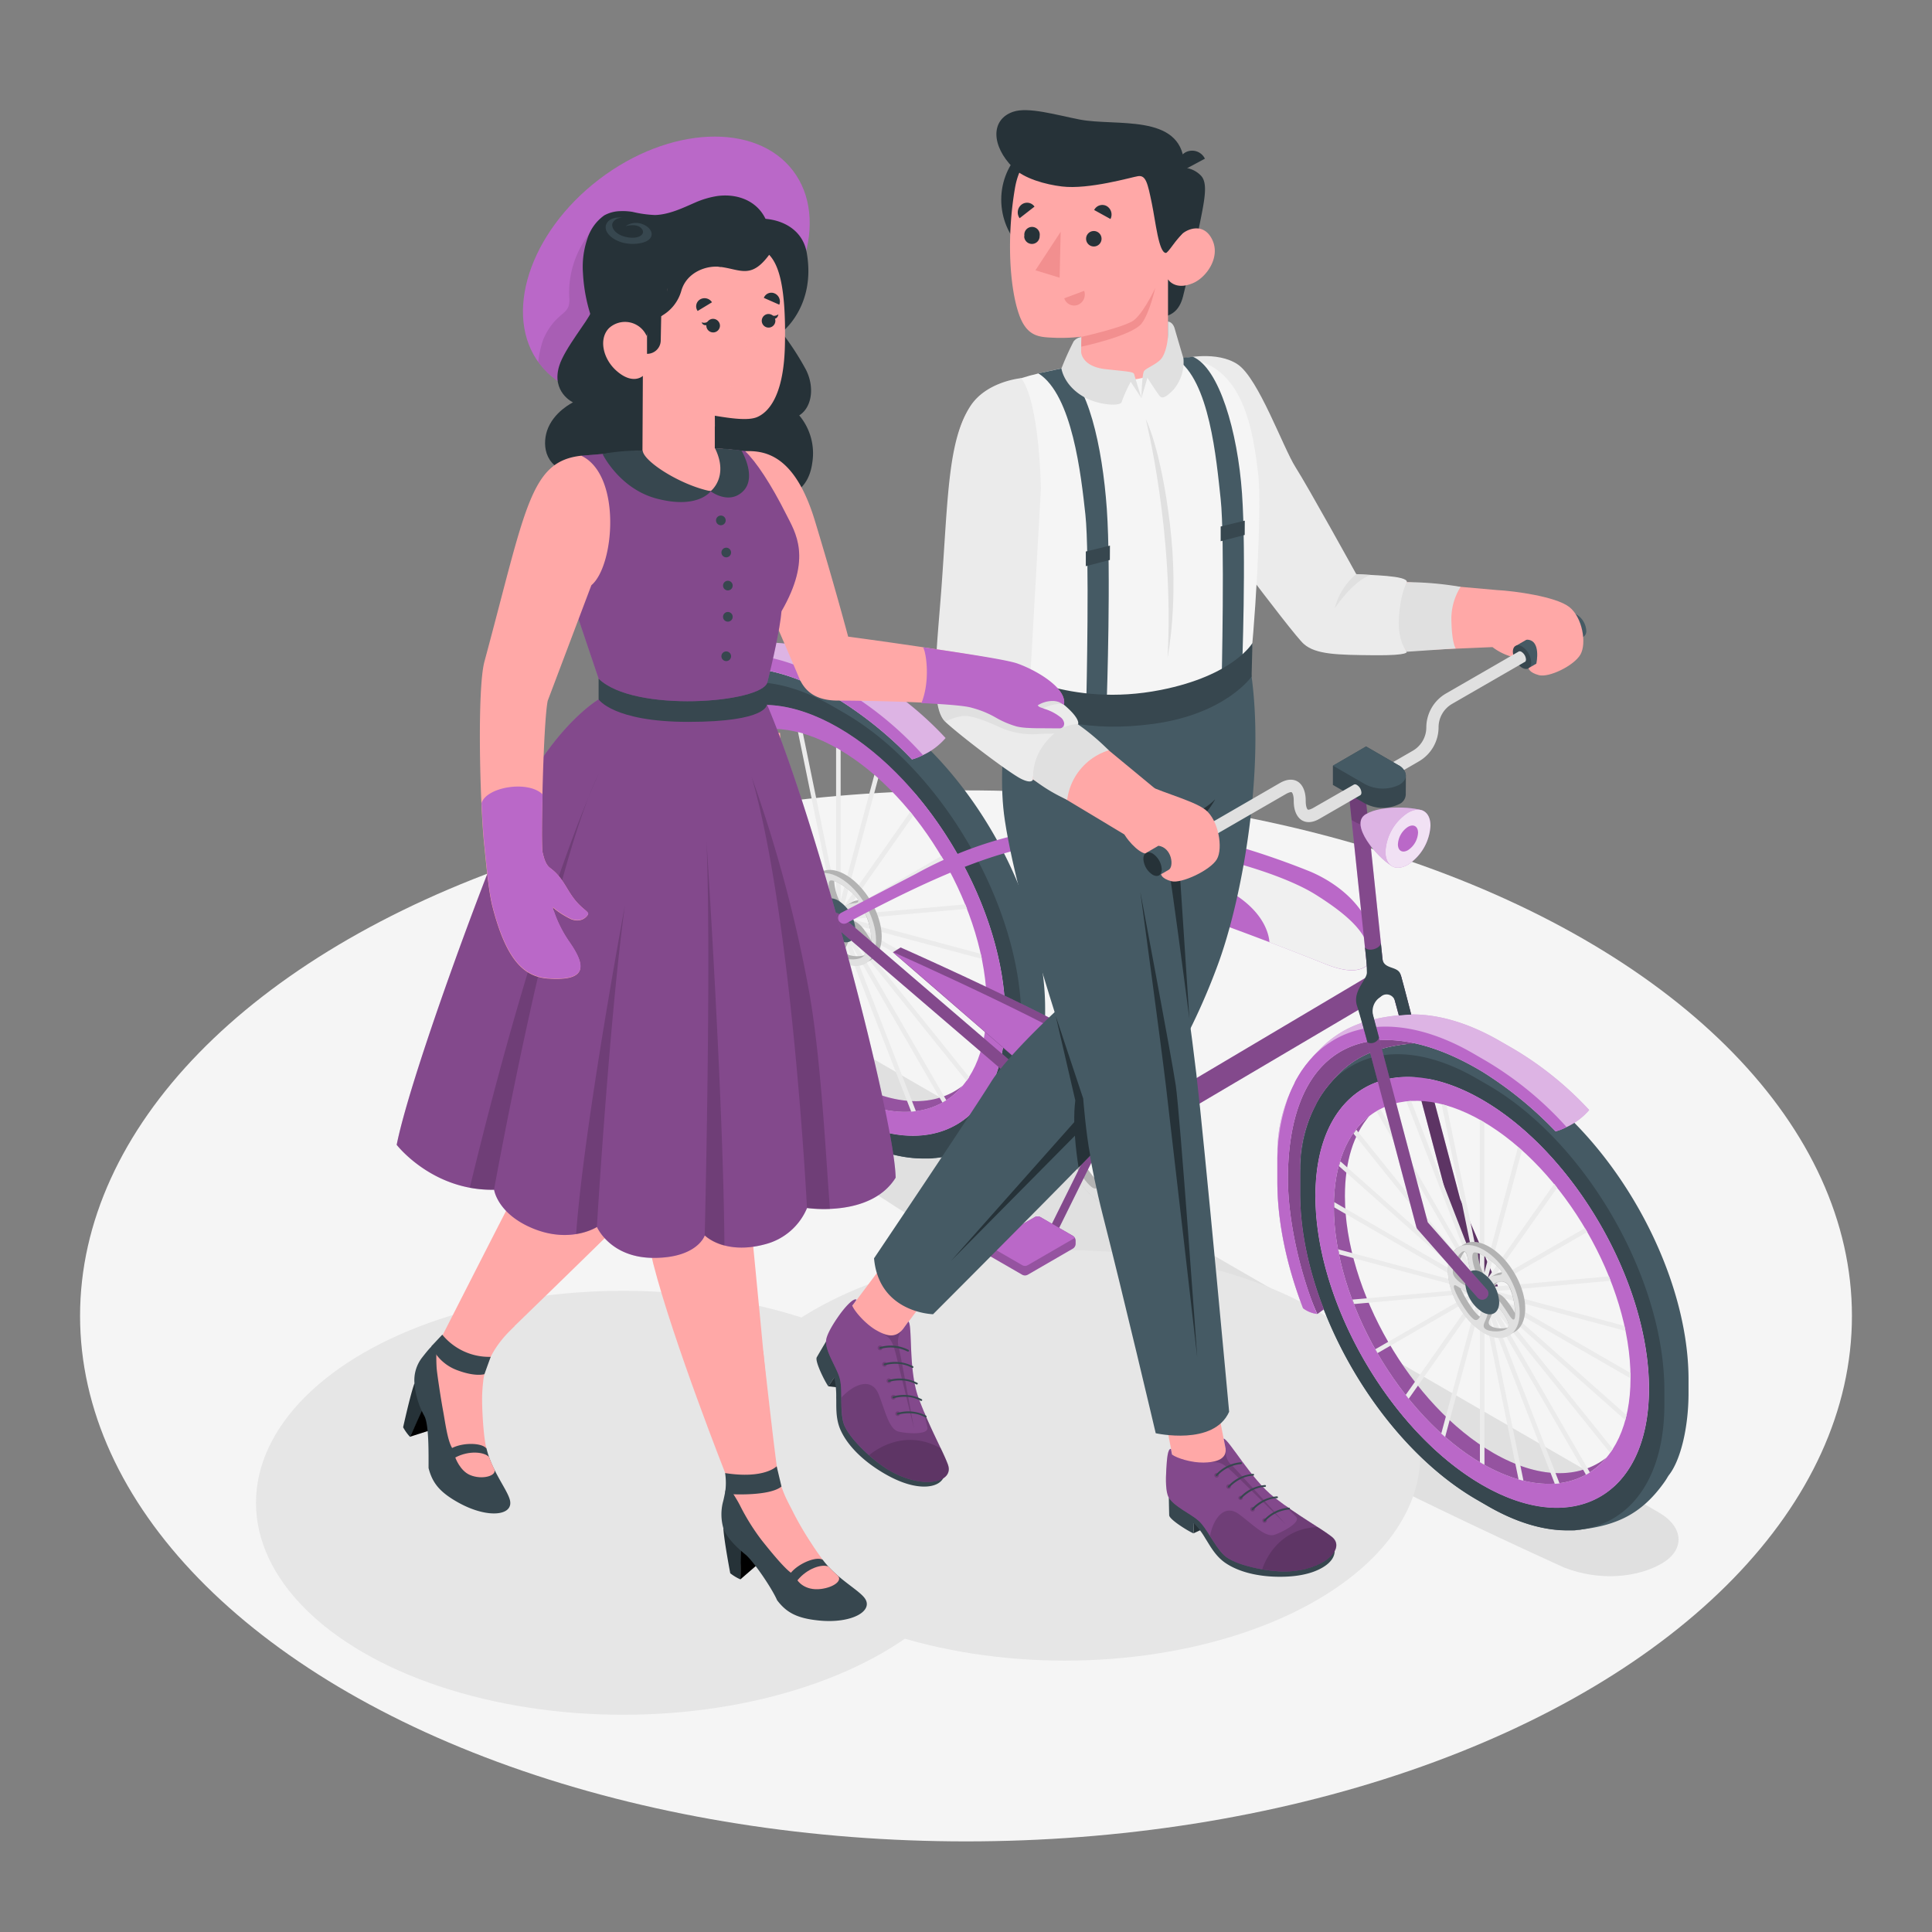 <svg xmlns="http://www.w3.org/2000/svg" viewBox="0 0 500 500"><rect x="0" y="0" width="500" height="500" fill="#808080" stroke="none"/><!--Old Day--><g id="freepik--Floor--inject-1--inject-47"><ellipse id="freepik--floor--inject-1--inject-47" cx="250" cy="340.55" rx="229.28" ry="136" style="fill:#f5f5f5"></ellipse></g><g id="freepik--Shadows--inject-1--inject-47"><path id="freepik--Shadow--inject-1--inject-47" d="M404.75,405.66c-88-40-164.73-84.39-231.46-133.63-6.88-5.72-5.07-11.4,1.07-14.94s16.42-3.36,23,.42l231.92,133.9c6.54,3.78,6.87,9.71.73,13.25S414.12,409.33,404.75,405.66Z" style="fill:#e0e0e0"></path><ellipse id="freepik--shadow--inject-1--inject-47" cx="161.27" cy="388.92" rx="95.02" ry="54.86" style="fill:#e6e6e6"></ellipse><ellipse id="freepik--shadow--inject-1--inject-47" cx="275.56" cy="376.65" rx="92" ry="53.12" style="fill:#e6e6e6"></ellipse></g><g id="freepik--character-2--inject-1--inject-47"><path d="M224.72,181.6l-2.91-1.69c-7.18-4.15-14-6.15-20-6.23h-.53a28.91,28.91,0,0,0-3.12.18c-9.52,1-15.52,3.86-21.1,11l-.32.39c-.2.25-.39.49-.56.74s-.25.34-.36.51-.3.42-.44.64c-.26.41-.52.82-.77,1.25l-.26.47c-.12.2-.22.41-.34.63l0,.07A34.11,34.11,0,0,0,169.84,206v1.36c0,.62,0,1.27,0,1.91v3.37c0,29.19,20.48,64.68,45.75,79.26l2.92,1.69c7.18,4.14,14,6.14,20,6.23h.42c.4,0,.79,0,1.18,0h.38c.34,0,.68,0,1-.08l.5-.05.27,0c9.83-1.08,16.07-4.25,21.61-11.83.25-.32.48-.65.71-1l.08-.12c.26-.39.47-.82.76-1.19,3-3.83,5.06-12.27,5.06-21.23v-3.37C270.48,231.67,250,196.18,224.72,181.6ZM217,288.05c-23.85-13.78-43.18-47.26-43.18-74.8s19.33-38.71,43.18-24.93,43.19,47.26,43.19,74.79S240.87,301.82,217,288.05Z" style="fill:#455a64"></path><path d="M218.48,184.5l-2.92-1.69c-12.5-7.22-23.83-8-32.09-3.35l-.63.38-.16.1c-.26.16-.5.3-.74.47s-.49.33-.72.51a16,16,0,0,0-1.39,1.1l-.65.59a17,17,0,0,0-1.27,1.28q-.32.33-.6.69c-.2.23-.39.46-.58.7s-.39.49-.56.74-.25.34-.36.51-.3.42-.44.64c-.26.41-.52.82-.77,1.25l-.26.47c-.12.2-.22.41-.34.63l-.32.64a25,25,0,0,0-1.05,2.41c-.18.44-.35.88-.5,1.34,0,0,0,0,0,.05-.29.83-.54,1.68-.77,2.56-.13.47-.25.95-.36,1.45s-.24,1.12-.35,1.69c0,.26-.1.54-.14.81-.08.47-.15.94-.21,1.42s-.14,1.05-.19,1.6l0,.27c0,.46-.09.93-.12,1.4l0,.57c0,.52-.06,1.05-.07,1.59s0,1.27,0,1.91v3.37c0,29.19,20.48,64.68,45.75,79.26l2.92,1.69c7.34,4.24,14.28,6.25,20.43,6.25.4,0,.79,0,1.18,0h.38c.34,0,.68,0,1-.08l.5-.05,1-.14c.3,0,.6-.1.88-.16s.59-.11.86-.18c.55-.13,1.09-.27,1.61-.44l.66-.21c.26-.09.5-.17.73-.27l.61-.25a13.92,13.92,0,0,0,1.3-.59c.22-.1.43-.22.64-.33a1.28,1.28,0,0,1,.17-.1,1.41,1.41,0,0,0,.24-.13c.14-.07.26-.15.4-.23,8.13-4.85,13.14-15,13.14-29.46v-3.37C264.24,234.57,243.75,199.09,218.48,184.5ZM217,288.05c-23.85-13.78-43.18-47.26-43.18-74.8s19.33-38.71,43.18-24.93,43.19,47.26,43.19,74.79S240.87,301.82,217,288.05Z" style="fill:#37474f"></path><path d="M249.14,281c-6.83,8.13-18.66,9.29-32.12,1.53-21.2-12.24-38.39-42-38.39-66.49,0-10.94,3.44-19,9.13-23.43-4,4.69-6.27,11.7-6.27,20.66,0,24.48,17.19,54.24,38.39,66.49C231.6,286.51,242.1,286.5,249.14,281Z" style="fill:#BA68C8"></path><path d="M249.14,281c-6.83,8.13-18.66,9.29-32.12,1.53-21.2-12.24-38.39-42-38.39-66.49,0-10.94,3.44-19,9.13-23.43-4,4.69-6.27,11.7-6.27,20.66,0,24.48,17.19,54.24,38.39,66.49C231.6,286.51,242.1,286.5,249.14,281Z" style="opacity:0.2"></path><path d="M217,188.32c-23.85-13.77-43.18-2.61-43.18,24.93s19.33,61,43.18,74.79,43.18,2.61,43.18-24.93S240.87,202.09,217,188.32Zm0,94.18c-21.2-12.24-38.38-42-38.38-66.48s17.18-34.4,38.38-22.16,38.38,42,38.38,66.48S238.22,294.74,217,282.5Z" style="fill:#BA68C8"></path><path d="M254.11,248.16c-.09-.43-.18-.86-.28-1.3l-33.44-9,29.88-2.66c-.15-.38-.29-.77-.45-1.15l-30.19,2.7,24.58-14.19-.6-1L219,235.77l17.34-24.68c-.25-.32-.51-.64-.77-1l-17.16,24.41,8.88-33.11-1-.88-8.73,32.56v-38.9c-.2-.12-.39-.25-.59-.36l-.59-.33v38.25l-8.58-41.93c-.43-.13-.86-.24-1.28-.35L215,230.87l-16.38-42.22c-.42,0-.82.06-1.23.11l16.26,41.91-23-39.91c-.35.18-.69.37-1,.57l23,39.93L184.36,196q-.37.48-.72,1l28.53,35.49-31.92-28.3c-.12.41-.25.83-.36,1.26l32.38,28.71-33.61-19.4c0,.41,0,.81,0,1.23v.12l34.2,19.74L179.7,227c.08.43.16.86.25,1.29l33.7,9L183.35,240c.14.38.29.76.44,1.14l30.62-2.73-25.06,14.47c.19.34.38.69.58,1L215,239.46l-17.77,25.28.77,1,17.59-25-9.12,34,1,.89,9-33.49v40l.59.35.59.33V243.45l8.83,43.14,1.27.33L219,244.36l16.81,43.31c.41,0,.82-.06,1.22-.11l-16.68-43,23.54,40.77c.34-.19.68-.39,1-.61L221.37,244l28.75,35.76c.24-.33.47-.66.7-1l-28.95-36,32.18,28.54c.11-.43.22-.86.32-1.3L221.78,241l33.62,19.41v-.11c0-.42,0-.84,0-1.26L221.2,239.35Z" style="fill:#ebebeb"></path><path d="M218.85,226.4c-2.64-1.53-5-1.62-6.72-.56-.35.22-.77.41-1.22.68a3.17,3.17,0,0,0-.36.23l-.07,0,0,0a5.45,5.45,0,0,0-.46.38l-.09.09c-.13.13-.25.27-.37.41l-.13.17a4.38,4.38,0,0,0-.28.42l-.14.25c-.07.14-.15.28-.21.43l-.14.35-.15.43-.12.46c0,.13-.07.26-.09.4s-.06.4-.09.61,0,.22,0,.34c0,.33-.05.68-.05,1,0,5.93,4.17,13.15,9.31,16.13.33.18.64.35,1,.49s.37.15.55.22.25.11.38.15l.37.11c.18.05.36.11.53.14l.21,0a5.16,5.16,0,0,0,.67.1h0a4.82,4.82,0,0,0,3-.71c.45-.26.85-.46,1.36-.76,1.64-1,2.64-3.05,2.64-6C228.16,236.59,224,229.37,218.85,226.4Zm-2.66,17.89c-1.6-1.24-3.83-5-4.71-7.11a17.36,17.36,0,0,0,1.62,1c2.43,1.25,2.37-.44,3.35.73s.8,4.07,0,5.56A1.1,1.1,0,0,1,216.19,244.29Zm4.72-11a1.76,1.76,0,0,0-.39.18l-1.43.81a1.82,1.82,0,0,0-.72.71,13,13,0,0,1-2.48-7c2.09.71,5.56,3.61,6.09,4.73a1.3,1.3,0,0,1,.1.27A5.9,5.9,0,0,0,220.91,233.26ZM213.85,232c.78,2.81,2,3.24,2,4.16-1.83-.29-4.81-2.08-5-3.84a7.14,7.14,0,0,1,1.61-4.73C213.26,228,213.21,229.72,213.85,232Zm5.26,14.76c-1-.89.11-1.75.6-3.58a5,5,0,0,0,0-2.67c1.9,1.5,4.77,5.45,4,6.62a1.27,1.27,0,0,1-.1.12C222,247.7,219.79,247.42,219.11,246.79Zm4.55-6.12c-2-2.71-2.83-1.77-3.32-3.22a1.84,1.84,0,0,1,.66-1.94,2.39,2.39,0,0,1,2.93,1,17.6,17.6,0,0,1,1.59,6.94C225,242.72,224.43,241.69,223.66,240.67Z" style="fill:#e0e0e0"></path><path d="M218.85,226.4c-2.64-1.53-5-1.62-6.72-.56-.35.22-.77.41-1.22.68a3.17,3.17,0,0,0-.36.23l-.07,0,0,0a5.45,5.45,0,0,0-.46.38l-.09.09c-.13.13-.25.27-.37.41l-.13.17a4.38,4.38,0,0,0-.28.42l-.14.25c-.07.14-.15.28-.21.43l-.14.35-.15.43-.12.46c0,.13-.07.26-.09.4s-.06.4-.09.61,0,.22,0,.34c0,.33-.05.68-.05,1,0,5.93,4.17,13.15,9.31,16.13.33.18.64.35,1,.49s.37.15.55.22.25.11.38.15l.37.11c.18.05.36.11.53.14l.21,0a5.16,5.16,0,0,0,.67.1h0a4.82,4.82,0,0,0,3-.71c.45-.26.85-.46,1.36-.76,1.64-1,2.64-3.05,2.64-6C228.16,236.59,224,229.37,218.85,226.4Zm-2.66,17.89c-1.6-1.24-3.83-5-4.71-7.11a17.36,17.36,0,0,0,1.62,1c2.43,1.25,2.37-.44,3.35.73s.8,4.07,0,5.56A1.1,1.1,0,0,1,216.19,244.29Zm4.72-11a1.76,1.76,0,0,0-.39.18l-1.43.81a1.82,1.82,0,0,0-.72.71,13,13,0,0,1-2.48-7c2.09.71,5.56,3.61,6.09,4.73a1.3,1.3,0,0,1,.1.27A5.9,5.9,0,0,0,220.91,233.26ZM213.85,232c.78,2.81,2,3.24,2,4.16-1.83-.29-4.81-2.08-5-3.84a7.14,7.14,0,0,1,1.61-4.73C213.26,228,213.21,229.72,213.85,232Zm5.26,14.76c-1-.89.11-1.75.6-3.58a5,5,0,0,0,0-2.67c1.9,1.5,4.77,5.45,4,6.62a1.27,1.27,0,0,1-.1.12C222,247.7,219.79,247.42,219.11,246.79Zm4.55-6.12c-2-2.71-2.83-1.77-3.32-3.22a1.84,1.84,0,0,1,.66-1.94,2.39,2.39,0,0,1,2.93,1,17.6,17.6,0,0,1,1.59,6.94C225,242.72,224.43,241.69,223.66,240.67Z" style="opacity:0.2"></path><path d="M217.41,227.21c-5.14-3-9.31-.56-9.31,5.38s4.17,13.15,9.31,16.13,9.31.55,9.31-5.38S222.56,230.18,217.41,227.21Zm-2.3.63c1.84,0,6.26,3.61,6.87,4.89s-1,.81-2.49,1.34c-1.89.66-1,2.49-2.1,2C215.77,235.43,213.27,227.81,215.11,227.84Zm-2.78-.28c.95.16.84,2,1.52,4.47.86,3.11,2.21,3.31,2,4.47-.28,1.7-6.14-.84-6.43-3.35S211.38,227.39,212.33,227.56Zm2.43,17.53c-2-1.56-5.06-7.17-5.09-8.35s1.53.45,3.43,1.43c2.43,1.25,2.37-.44,3.35.73C217.9,240.62,216.78,246.67,214.76,245.09Zm9,2.07c-1,1.53-5.07,1.33-6,.44s.12-1.75.61-3.59c.63-2.33-.75-3.58.05-4C219.51,239.36,224.68,245.64,223.72,247.16Zm-1.48-5.69c-2-2.7-2.83-1.77-3.32-3.21-.73-2.11,3.59-4.28,5-1.76s1.93,8,1.36,8.62S223.83,243.6,222.24,241.47Z" style="fill:#e0e0e0"></path><path d="M217,243.27c2.43,1.4,4.4.26,4.4-2.55a9.73,9.73,0,0,0-4.4-7.62c-2.43-1.41-4.4-.27-4.4,2.54A9.75,9.75,0,0,0,217,243.27Z" style="fill:#455a64"></path><path d="M241,190.66l-2,1.77a76,76,0,0,0-14.26-10.83l-2.92-1.69c-7.18-4.15-14-6.15-20-6.23h0l-.53,0a24.56,24.56,0,0,0-3.12.18c-9.51,1-15.52,3.85-21.1,11l-.32.39c-.2.25-.4.49-.57.75s-.24.33-.35.5-.3.42-.44.63c-.26.42-.52.83-.76,1.26l-.27.47c-.12.2-.22.41-.34.63l0,.07A34.11,34.11,0,0,0,169.83,206v1.37q0,.94,0,1.92v3.36c0,9.64,2.24,20,6.14,30l-1.7,1.22s-8.33-17.32-9.39-36.58,9-34.57,29.23-38.33S241,190.66,241,190.66Z" style="fill:#BA68C8"></path><path d="M241,190.66l-2,1.77a76,76,0,0,0-14.26-10.83l-2.92-1.69c-7.18-4.15-14-6.15-20-6.23h0l-.53,0a24.56,24.56,0,0,0-3.12.18c-9.51,1-15.52,3.85-21.1,11l-.32.39c-.2.25-.4.49-.57.75s-.24.33-.35.5-.3.42-.44.63c-.26.42-.52.83-.76,1.26l-.27.47c-.12.2-.22.41-.34.63l0,.07A34.11,34.11,0,0,0,169.83,206v1.37q0,.94,0,1.92v3.36c0,9.64,2.24,20,6.14,30l-1.7,1.22s-8.33-17.32-9.39-36.58,9-34.57,29.23-38.33S241,190.66,241,190.66Z" style="opacity:0.3"></path><path d="M244.71,191a17.26,17.26,0,0,1-5.85,4.41.7.7,0,0,1-.17.09,21.1,21.1,0,0,1-2.55,1l-.16,0a97.52,97.52,0,0,0-18.68-15.27c-27.77-16.83-50.44-8.39-50.56,27.41,0,10.8,3.06,24.53,7.5,35.14a7.62,7.62,0,0,1-3.59-1.47c-4.21-11-6.64-22.29-6.64-32.84v-3.74c0-.72,0-1.44,0-2.13v-1.52A37.89,37.89,0,0,1,168.63,184l0-.08c.13-.25.25-.49.38-.71s.2-.35.3-.51c.26-.49.56-.94.85-1.39a8,8,0,0,1,.48-.71c.13-.19.26-.38.4-.56a8.39,8.39,0,0,1,.62-.82c.12-.16.24-.3.37-.45s.18-.23.27-.35c6.11-7.7,12.75-10.79,23.16-11.89a30.22,30.22,0,0,1,3.47-.21h.58c6.72.09,14.26,2.31,22.23,6.92l3.25,1.87A87.61,87.61,0,0,1,244.71,191Z" style="fill:#BA68C8"></path><path d="M244.71,191a17.26,17.26,0,0,1-5.85,4.41.7.7,0,0,1-.17.09,21.1,21.1,0,0,1-2.55,1l-.16,0a97.52,97.52,0,0,0-18.68-15.27c-27.77-16.83-50.44-8.39-50.56,27.41,0,10.8,3.06,24.53,7.5,35.14a7.62,7.62,0,0,1-3.59-1.47c-4.21-11-6.64-22.29-6.64-32.84v-3.74c0-.72,0-1.44,0-2.13v-1.52A37.89,37.89,0,0,1,168.63,184l0-.08c.13-.25.25-.49.38-.71s.2-.35.3-.51c.26-.49.56-.94.85-1.39a8,8,0,0,1,.48-.71c.13-.19.26-.38.4-.56a8.39,8.39,0,0,1,.62-.82c.12-.16.24-.3.37-.45s.18-.23.27-.35c6.11-7.7,12.75-10.79,23.16-11.89a30.22,30.22,0,0,1,3.47-.21h.58c6.72.09,14.26,2.31,22.23,6.92l3.25,1.87A87.61,87.61,0,0,1,244.71,191Z" style="fill:#fff;opacity:0.5"></path><path d="M238.86,195.4h0l-.17.08a8.81,8.81,0,0,1-2.55,1l-.16,0a97.52,97.52,0,0,0-18.68-15.27c-27.77-16.83-50.44-8.39-50.56,27.41,0,10.8,3.06,24.53,7.5,35.14a7.62,7.62,0,0,1-3.59-1.47c-4.21-11-6.64-22.29-6.64-32.84v-3.74c0-.72,0-1.44,0-2.13s0-1.18.08-1.76l0-.63c0-.53.09-1.05.14-1.57l0-.29c.06-.61.13-1.2.22-1.78s.13-1.06.22-1.58c0-.3.11-.61.16-.9.11-.63.24-1.27.39-1.88s.26-1.08.4-1.61c.26-1,.53-1.93.85-2.84,0,0,0,0,0-.06.16-.51.35-1,.55-1.49a24.79,24.79,0,0,1,1.18-2.67l.3-.63,0-.08c.13-.25.25-.49.38-.71s.2-.35.3-.51c.26-.49.56-.94.85-1.39a8,8,0,0,1,.48-.71c.13-.19.26-.38.4-.56a8.39,8.39,0,0,1,.62-.82c.12-.16.24-.3.37-.45s.18-.23.27-.35.44-.51.68-.76a17.07,17.07,0,0,1,1.4-1.42l.73-.65a15.83,15.83,0,0,1,1.54-1.22c.26-.2.53-.4.8-.57s.54-.35.82-.53l.18-.11c.23-.15.47-.28.7-.42,9.18-5.12,21.77-4.29,35.66,3.73l3.24,1.88A88.58,88.58,0,0,1,238.86,195.4Z" style="fill:#BA68C8"></path><path d="M362.35,252.16a1.58,1.58,0,0,0-2.21-.32l-4.05,3-.73-2.94-69.79,41.39s-1.29.7-1.38.77l-67-57.49a1.59,1.59,0,0,0-2.06,2.41l69.43,59.59a3.47,3.47,0,0,0,.54.37,2.76,2.76,0,0,0,1.4.4,3.12,3.12,0,0,0,1.88-.72h0l68.5-40.42,5.14-3.85A1.58,1.58,0,0,0,362.35,252.16Z" style="fill:#BA68C8"></path><path d="M362.35,252.16a1.58,1.58,0,0,0-2.21-.32l-4.05,3-.73-2.94-69.79,41.39s-1.29.7-1.38.77l-67-57.49a1.59,1.59,0,0,0-2.06,2.41l69.43,59.59a3.47,3.47,0,0,0,.54.37,2.76,2.76,0,0,0,1.4.4,3.12,3.12,0,0,0,1.88-.72h0l68.5-40.42,5.14-3.85A1.58,1.58,0,0,0,362.35,252.16Z" style="opacity:0.3"></path><path d="M285.91,299.19a1.58,1.58,0,0,1-1.55-1.29L269,169.42a1.68,1.68,0,0,1,1-1.91,1.58,1.58,0,0,1,2.08,1.2L287.47,297.3a1.59,1.59,0,0,1-1.26,1.86Z" style="fill:#BA68C8"></path><path d="M285.91,299.19a1.58,1.58,0,0,1-1.55-1.29L269,169.42a1.68,1.68,0,0,1,1-1.91,1.58,1.58,0,0,1,2.08,1.2L287.47,297.3a1.59,1.59,0,0,1-1.26,1.86Z" style="opacity:0.3"></path><path d="M217.35,238.63a1.51,1.51,0,0,1,.37-2.41l19.41-10.12A101.83,101.83,0,0,1,316.69,218a204.54,204.54,0,0,1,22.49,7.6c7.36,3.16,15.06,9.41,16.33,18.2l.1.71s1.23,10.53-12.56,5-40.08-15.6-52.88-18.72-20.46-6.65-22.05-11.9c-11.62,2.1-25.88,7.63-49,20a1.5,1.5,0,0,1-1.76-.26Z" style="fill:#BA68C8"></path><path d="M340.41,231.48c-13.62-8.49-51.64-17.09-72.29-12.59a7.9,7.9,0,0,0,1.28,2.43c19.38-1.32,37.68,2.94,48.7,9.27,9.17,5.26,10.31,11.36,10.43,13.27,5.47,2.09,10.52,4.07,14.52,5.65,7.16,2.84,10.27,1.37,11.6-.7C354.44,243.86,353,239.36,340.41,231.48Z" style="fill:#f0f0f0"></path><path d="M288.22,281.39c-3.66-2.12-7-2.25-9.29-.78-.49.31-1.08.58-1.7.95-.17.09-.33.21-.5.32l-.08.05,0,0a6.21,6.21,0,0,0-.63.52l-.13.13a6.91,6.91,0,0,0-.51.57,2,2,0,0,0-.17.23c-.14.18-.27.38-.4.58l-.19.35-.3.6-.18.48c-.07.19-.15.38-.21.59s-.11.42-.16.63a5.66,5.66,0,0,0-.13.56,7.72,7.72,0,0,0-.12.84c0,.16-.05.31-.07.47,0,.46-.06.94-.06,1.43,0,8.22,5.77,18.2,12.88,22.31a13.91,13.91,0,0,0,1.32.69c.26.12.51.2.76.3s.35.15.53.21.34.1.52.15.49.15.73.2l.28,0c.31.06.63.11.93.14h.06a6.76,6.76,0,0,0,4.2-1c.62-.37,1.18-.64,1.88-1.06,2.26-1.37,3.66-4.22,3.66-8.25C301.1,295.48,295.33,285.5,288.22,281.39Zm-3.68,24.74c-2.21-1.72-5.3-6.93-6.52-9.84a23.51,23.51,0,0,0,2.25,1.38c3.35,1.73,3.27-.61,4.63,1s1.1,5.63,0,7.69A1.87,1.87,0,0,1,284.54,306.13Zm6.53-15.26a4.08,4.08,0,0,0-.55.25l-2,1.13a2.48,2.48,0,0,0-1,1c-1.66-1.69-3.58-7.09-3.43-9.62,2.88,1,7.68,5,8.42,6.54a1.54,1.54,0,0,1,.14.37A8.27,8.27,0,0,0,291.07,290.87Zm-9.78-1.7c1.09,3.9,2.71,4.49,2.82,5.76-2.53-.41-6.65-2.87-6.93-5.31a9.85,9.85,0,0,1,2.23-6.54C280.48,283.55,280.41,286,281.29,289.17Zm7.29,20.42c-1.35-1.23.14-2.42.83-5a6.93,6.93,0,0,0,0-3.69C292,303,296,308.49,295,310.11c0,.06-.09.1-.13.16C292.61,310.85,289.51,310.46,288.58,309.59Zm6.28-8.46c-2.8-3.75-3.91-2.46-4.58-4.45a2.57,2.57,0,0,1,.91-2.69,3.29,3.29,0,0,1,4.05,1.37c1.37,2.42,2.13,6.85,2.19,9.6C296.76,304,295.93,302.54,294.86,301.13Z" style="fill:#e0e0e0"></path><path d="M288.22,281.39c-3.66-2.12-7-2.25-9.29-.78-.49.31-1.08.58-1.7.95-.17.09-.33.21-.5.32l-.08.05,0,0a6.21,6.21,0,0,0-.63.52l-.13.13a6.91,6.91,0,0,0-.51.57,2,2,0,0,0-.17.23c-.14.18-.27.38-.4.58l-.19.35-.3.6-.18.48c-.07.19-.15.38-.21.59s-.11.42-.16.63a5.66,5.66,0,0,0-.13.56,7.72,7.72,0,0,0-.12.84c0,.16-.05.31-.07.47,0,.46-.06.94-.06,1.43,0,8.22,5.77,18.2,12.88,22.31a13.91,13.91,0,0,0,1.32.69c.26.12.51.2.76.3s.35.15.53.21.34.1.52.15.49.15.73.2l.28,0c.31.06.63.11.93.14h.06a6.76,6.76,0,0,0,4.2-1c.62-.37,1.18-.64,1.88-1.06,2.26-1.37,3.66-4.22,3.66-8.25C301.1,295.48,295.33,285.5,288.22,281.39Zm-3.68,24.74c-2.21-1.72-5.3-6.93-6.52-9.84a23.51,23.51,0,0,0,2.25,1.38c3.35,1.73,3.27-.61,4.63,1s1.1,5.63,0,7.69A1.87,1.87,0,0,1,284.54,306.13Zm6.53-15.26a4.08,4.08,0,0,0-.55.25l-2,1.13a2.48,2.48,0,0,0-1,1c-1.66-1.69-3.58-7.09-3.43-9.62,2.88,1,7.68,5,8.42,6.54a1.54,1.54,0,0,1,.14.37A8.27,8.27,0,0,0,291.07,290.87Zm-9.78-1.7c1.09,3.9,2.71,4.49,2.82,5.76-2.53-.41-6.65-2.87-6.93-5.31a9.85,9.85,0,0,1,2.23-6.54C280.48,283.55,280.41,286,281.29,289.17Zm7.29,20.42c-1.35-1.23.14-2.42.83-5a6.93,6.93,0,0,0,0-3.69C292,303,296,308.49,295,310.11c0,.06-.09.1-.13.16C292.61,310.85,289.51,310.46,288.58,309.59Zm6.28-8.46c-2.8-3.75-3.91-2.46-4.58-4.45a2.57,2.57,0,0,1,.91-2.69,3.29,3.29,0,0,1,4.05,1.37c1.37,2.42,2.13,6.85,2.19,9.6C296.76,304,295.93,302.54,294.86,301.13Z" style="opacity:0.2"></path><path d="M286.23,282.51c-7.11-4.1-12.88-.78-12.88,7.43s5.77,18.2,12.88,22.31,12.87.77,12.87-7.44S293.34,286.62,286.23,282.51Zm-3.19.87c2.55,0,8.66,5,9.51,6.77s-1.4,1.12-3.45,1.85c-2.61.91-1.37,3.44-2.9,2.81C284,293.88,280.5,283.34,283,283.38ZM279.2,283c1.31.22,1.15,2.79,2.09,6.18,1.2,4.3,3.07,4.58,2.81,6.19-.4,2.35-8.5-1.17-8.89-4.63S277.89,282.76,279.2,283Zm3.36,24.25c-2.78-2.16-7-9.92-7-11.55s2.12.62,4.75,2c3.35,1.73,3.27-.61,4.63,1C286.91,301.06,285.35,309.42,282.56,307.24ZM295,310.11c-1.33,2.11-7,1.83-8.35.6s.16-2.42.85-5c.86-3.22-1.05-4.95.06-5.56C289.13,299.31,296.28,308,295,310.11Zm-2.05-7.87c-2.8-3.74-3.91-2.46-4.59-4.45-1-2.92,5-5.91,6.93-2.43s2.68,11.06,1.89,11.93S295.11,305.17,292.9,302.24Z" style="fill:#e0e0e0"></path><path d="M286.23,301.93c2.17,1.25,3.94.24,3.94-2.28a8.73,8.73,0,0,0-3.94-6.82c-2.18-1.26-3.94-.24-3.94,2.28A8.7,8.7,0,0,0,286.23,301.93Z" style="fill:#455a64"></path><path d="M273.22,318.17a1.12,1.12,0,0,1-.47-.11,1.07,1.07,0,0,1-.48-1.42L281,299l4.57-2.63a1,1,0,0,1,1.44.38,1.07,1.07,0,0,1-.38,1.45l-4,2.32-8.43,17.06A1,1,0,0,1,273.22,318.17Z" style="fill:#BA68C8"></path><g style="opacity:0.3"><path d="M273.22,318.17a1.12,1.12,0,0,1-.47-.11,1.07,1.07,0,0,1-.48-1.42L281,299l4.57-2.63a1,1,0,0,1,1.44.38,1.07,1.07,0,0,1-.38,1.45l-4,2.32-8.43,17.06A1,1,0,0,1,273.22,318.17Z"></path></g><path d="M277.63,319.82,269.28,315a1.49,1.49,0,0,0-1.5,0l-11.63,6.71a1.5,1.5,0,0,0-.74,1.3v.75a1.49,1.49,0,0,0,.74,1.29l8.37,4.83a1.47,1.47,0,0,0,1.49,0l11.62-6.72a1.5,1.5,0,0,0,.74-1.3v-.75A1.49,1.49,0,0,0,277.63,319.82Z" style="fill:#BA68C8"></path><path d="M277.63,319.82,269.28,315a1.49,1.49,0,0,0-1.5,0l-11.63,6.71a1.5,1.5,0,0,0-.74,1.3v.75a1.49,1.49,0,0,0,.74,1.29l8.37,4.83a1.47,1.47,0,0,0,1.49,0l11.62-6.72a1.5,1.5,0,0,0,.74-1.3v-.75A1.49,1.49,0,0,0,277.63,319.82Z" style="opacity:0.2"></path><path d="M264.57,327.44a1.43,1.43,0,0,0,1.39,0l12.21-7.07a1.43,1.43,0,0,0-.54-.55l-2.34-1.35-6-3.47a1.49,1.49,0,0,0-1.5,0l-1.41.81-10.22,5.9a1.5,1.5,0,0,0-.54.55Z" style="fill:#BA68C8"></path><path d="M304.86,300.53c-.06-9.49-1.25-15.65-12.9-25.32-10.13-8.4-58.87-30-58.87-30l-2,1.25,42.73,37,2-1.25a6.61,6.61,0,0,1,1.7-2.63c1.87-.7,4.6-.69,8.53,1.25,9.61,4.74,12.63,12,13.79,19.37l3,1.66Z" style="fill:#BA68C8"></path><path d="M304.86,300.53c-.06-9.49-1.25-15.65-12.9-25.32-10.13-8.4-58.87-30-58.87-30l-2,1.25,42.73,37,2-1.25a6.61,6.61,0,0,1,1.7-2.63c1.87-.7,4.6-.69,8.53,1.25,9.61,4.74,12.63,12,13.79,19.37l3,1.66Z" style="opacity:0.3"></path><path d="M273.81,283.38l-42.73-37s48.74,21.65,58.87,30.06c11.64,9.66,12.83,15.82,12.9,25.31l-3-1.66c-1.16-7.39-4.18-14.63-13.79-19.37C276,275.81,273.81,283.38,273.81,283.38Z" style="fill:#BA68C8"></path><path d="M307.47,185.13c-3.19-5.19-10.7-12.77-10.7-12.77s-19.35-26-40.81-13.65a14.28,14.28,0,0,0-7.45,10.57,18,18,0,0,0-.16,4.66,11.27,11.27,0,0,0,2.65,6.53c2.83,3.9,10.82,7.11,20.4,9.53l2.06.5c3.42.78,6.86,1.45,10.3,2.14s6.82,1.39,10.17,2.29a42,42,0,0,1,4.09,1.26c.55.2,1.09.42,1.62.67a5.4,5.4,0,0,0,2.07.9,6.76,6.76,0,0,0,1.48-.15,6.56,6.56,0,0,0,1.32-.34,5,5,0,0,0,1.05-.62,7.8,7.8,0,0,0,2.63-3.73A9.22,9.22,0,0,0,307.47,185.13Z" style="fill:#455a64"></path><polygon points="308.87 396.83 314.13 394.36 312.07 390.83 308.98 394.2 308.87 396.83" style="fill:#263238"></polygon><path d="M302.49,387.49s.06,3.54.1,4.66,5.06,4.2,6.28,4.68l.11-2.63a20.24,20.24,0,0,1,3,4c1,1.51,2.44,4.42,5.11,6.26,4,2.74,9.89,3.83,15.83,3.57s9.22-2,10.8-3.39,2-3,1.46-4.44S302.49,387.49,302.49,387.49Z" style="fill:#37474f"></path><rect x="302.7" y="362.29" width="13.86" height="20.19" transform="translate(684.73 678.73) rotate(168.98)" style="fill:#ffa8a7"></rect><path d="M317.06,374.25l-.38-1.95c1.41.31,7.16,10.58,13,15.14,6.44,5,12.07,8,14.95,10.26,3.85,3-2,8.75-11.75,9-4.82.11-13.53-1.63-16.15-4.27s-4.44-7-6.53-8.86-6.36-3.66-7.75-6.06c-.77-1.33-.79-4.54-.61-7.3.16-2.53.33-5.31,1.19-5.24.06.29.29,1.48.29,1.48,1.2.91,5,2.12,8.16,2.07C313.81,378.47,318.07,378.07,317.06,374.25Z" style="fill:#BA68C8"></path><path d="M317.06,374.25l-.38-1.95c1.41.31,7.16,10.58,13,15.14,6.44,5,12.07,8,14.95,10.26,3.85,3-2,8.75-11.75,9-4.82.11-13.53-1.63-16.15-4.27s-4.44-7-6.53-8.86-6.36-3.66-7.75-6.06c-.77-1.33-.79-4.54-.61-7.3.16-2.53.33-5.31,1.19-5.24.06.29.29,1.48.29,1.48,1.2.91,5,2.12,8.16,2.07C313.81,378.47,318.07,378.07,317.06,374.25Z" style="opacity:0.3"></path><path d="M313,378.43c2.64-.12,3.37,0,6.51,3.05,2.12,2.06,13.22,13,13.22,13s-12.05-13.4-13.94-15.28a4.33,4.33,0,0,1-1.54-3.64C317,377.22,315.52,378.13,313,378.43Z" style="opacity:0.15"></path><path d="M344.67,397.7c-2.43-1.9-6.83-4.35-12-8.07,1.16,1.55,2.75,2.7,2.95,3.23.48,1.31-3.35,3.49-5.72,4.32s-5.38-2.42-9.2-5.27-6.67,1.06-7.54,5.55a29.31,29.31,0,0,0,3.62,5c2.62,2.64,11.33,4.38,16.15,4.27C342.63,406.45,348.52,400.72,344.67,397.7Z" style="opacity:0.15"></path><path d="M344.67,397.7c-.94-.73-2.18-1.56-3.65-2.5H341c-11.35.44-14.31,10.87-14.32,10.91a34.13,34.13,0,0,0,6.29.57C342.63,406.45,348.52,400.72,344.67,397.7Z" style="opacity:0.15"></path><path d="M315.45,381.82a.59.59,0,0,1-.61.58.6.6,0,1,1,.61-.58Z" style="opacity:0.15"></path><path d="M318.55,384.75a.58.58,0,0,1-.61.57.59.59,0,0,1-.57-.61.59.59,0,0,1,.61-.57A.59.59,0,0,1,318.55,384.75Z" style="opacity:0.15"></path><path d="M321.66,387.68a.6.6,0,0,1-1.19,0,.59.59,0,0,1,.61-.57A.59.59,0,0,1,321.66,387.68Z" style="opacity:0.15"></path><path d="M324.76,390.61a.6.6,0,1,1-.58-.62A.61.61,0,0,1,324.76,390.61Z" style="opacity:0.15"></path><path d="M327.86,393.53a.59.59,0,1,1-.57-.61A.59.59,0,0,1,327.86,393.53Z" style="opacity:0.15"></path><path d="M314.86,382a.25.25,0,0,1-.16-.06.23.23,0,0,1,0-.33,9.72,9.72,0,0,1,6.47-3.18h0a.23.23,0,0,1,.23.24.23.23,0,0,1-.23.24,9.41,9.41,0,0,0-6.12,3A.23.23,0,0,1,314.86,382Z" style="fill:#37474f"></path><path d="M318,385a.25.25,0,0,1-.16-.06.24.24,0,0,1,0-.34,9.8,9.8,0,0,1,6.47-3.17h0a.23.23,0,0,1,.24.23.25.25,0,0,1-.24.25c-3.52.07-6.09,3-6.12,3A.25.25,0,0,1,318,385Z" style="fill:#37474f"></path><path d="M321.06,387.9a.22.22,0,0,1-.15-.06.25.25,0,0,1,0-.34,9.81,9.81,0,0,1,6.48-3.17h0a.23.23,0,0,1,.24.23.25.25,0,0,1-.23.25c-3.53.07-6.1,3-6.13,3A.23.23,0,0,1,321.06,387.9Z" style="fill:#37474f"></path><path d="M324.17,390.83a.23.23,0,0,1-.16-.06.24.24,0,0,1,0-.34,9.72,9.72,0,0,1,6.47-3.17h0a.23.23,0,0,1,.24.23.23.23,0,0,1-.23.24c-3.52.08-6.1,3-6.12,3A.24.24,0,0,1,324.17,390.83Z" style="fill:#37474f"></path><path d="M327.27,393.75a.25.25,0,0,1-.16-.06.23.23,0,0,1,0-.33,9.72,9.72,0,0,1,6.47-3.18h0a.25.25,0,0,1,.24.24.24.24,0,0,1-.24.24,9.44,9.44,0,0,0-6.12,3A.23.23,0,0,1,327.27,393.75Z" style="fill:#37474f"></path><polygon points="214.36 358.78 220.32 359.46 220.42 355.24 215.88 356.52 214.36 358.78" style="fill:#263238"></polygon><path d="M213.82,347.1s-1.87,3.16-2.44,4.16,2.16,6.43,3,7.52l1.52-2.26a21.12,21.12,0,0,1,.51,5.17c.09,1.9-.26,5.21,1.08,8.29,2,4.56,6.62,8.73,12,11.73s9.17,3.27,11.33,2.88,3.36-1.51,3.69-3.1S213.82,347.1,213.82,347.1Z" style="fill:#37474f"></path><polygon points="217.17 342.46 230.07 348.89 241.8 333.07 231.18 323.8 217.17 342.46" style="fill:#ffa8a7"></polygon><path d="M234,343.54l1.11-1.53c1.07,1.05-.06,12.64,2.63,19.84,2.94,7.89,6.25,13.6,7.55,17.14,1.75,4.74-6.54,6.58-15.19,1.51-4.3-2.52-11-8.78-11.88-12.53s-.12-8.52-.92-11.33-3.6-6.67-3.52-9.54c.05-1.57,1.77-4.41,3.43-6.74,1.51-2.13,3.73-4.55,4.45-4a13.17,13.17,0,0,1-1.11,1.53c.57,1.44,3.26,4.58,6,6.25C228.66,345.33,231.66,347,234,343.54Z" style="fill:#BA68C8"></path><path d="M234,343.54l1.11-1.53c1.07,1.05-.06,12.64,2.63,19.84,2.94,7.89,6.25,13.6,7.55,17.14,1.75,4.74-6.54,6.58-15.19,1.51-4.3-2.52-11-8.78-11.88-12.53s-.12-8.52-.92-11.33-3.6-6.67-3.52-9.54c.05-1.57,1.77-4.41,3.43-6.74,1.51-2.13,3.73-4.55,4.45-4a13.17,13.17,0,0,1-1.11,1.53c.57,1.44,3.26,4.58,6,6.25C228.66,345.33,231.66,347,234,343.54Z" style="opacity:0.3"></path><path d="M227.93,344.82c2.39,1.34,3,1.84,4.06,6.22.75,3,4.55,18.62,4.55,18.62s-3.31-18.31-3.95-21a4.87,4.87,0,0,1,.67-4.19C231.74,345.78,230.35,346,227.93,344.82Z" style="opacity:0.15"></path><path d="M245.33,379c-1.1-3-3.63-7.53-6.16-13.62.17,2,1,3.87.83,4.44-.28,1.41-4.83,1.25-7.36.7s-3.43-5.05-5.23-9.63-6.44-2.7-9.64.78a31.21,31.21,0,0,0,.49,6.31c.87,3.75,7.58,10,11.88,12.53C238.79,385.57,247.08,383.73,245.33,379Z" style="opacity:0.15"></path><path d="M245.33,379c-.42-1.16-1.07-2.56-1.84-4.18l-.06,0c-10.21-5.77-18.48,1.78-18.51,1.81a34.93,34.93,0,0,0,5.22,3.92C238.79,385.57,247.08,383.73,245.33,379Z" style="opacity:0.15"></path><path d="M228.29,349.17a.62.62,0,1,1-.18-.85A.62.62,0,0,1,228.29,349.17Z" style="opacity:0.15"></path><path d="M229.42,353.42a.61.61,0,1,1-.17-.84A.6.6,0,0,1,229.42,353.42Z" style="opacity:0.15"></path><path d="M230.56,357.68a.61.61,0,0,1-.85.17.6.6,0,0,1-.17-.84.61.61,0,0,1,.85-.18A.62.62,0,0,1,230.56,357.68Z" style="opacity:0.15"></path><path d="M231.69,361.94a.6.6,0,0,1-.84.17.61.61,0,1,1,.84-.17Z" style="opacity:0.15"></path><path d="M232.83,366.2a.61.61,0,1,1-.17-.85A.61.61,0,0,1,232.83,366.2Z" style="opacity:0.15"></path><path d="M235,349.77l-.12,0a9.7,9.7,0,0,0-7-.68.25.25,0,0,1-.3-.16.24.24,0,0,1,.15-.3,10.09,10.09,0,0,1,7.41.73.23.23,0,0,1,.08.32A.22.22,0,0,1,235,349.77Z" style="fill:#37474f"></path><path d="M236.13,354l-.12,0c-3.14-1.85-7-.7-7-.69a.24.24,0,0,1-.3-.15.24.24,0,0,1,.16-.3,10.09,10.09,0,0,1,7.4.72.24.24,0,0,1-.12.45Z" style="fill:#37474f"></path><path d="M237.26,358.29a.19.19,0,0,1-.12,0c-3.14-1.85-7-.69-7-.68a.24.24,0,0,1-.3-.16.23.23,0,0,1,.16-.29,10,10,0,0,1,7.4.72.24.24,0,0,1,.09.33A.27.27,0,0,1,237.26,358.29Z" style="fill:#37474f"></path><path d="M238.4,362.54a.24.24,0,0,1-.12,0c-3.14-1.85-7-.69-7-.68a.23.23,0,0,1-.29-.16.24.24,0,0,1,.15-.3,10.09,10.09,0,0,1,7.41.73.24.24,0,0,1,.08.33A.23.23,0,0,1,238.4,362.54Z" style="fill:#37474f"></path><path d="M239.53,366.8a.27.27,0,0,1-.12,0c-3.14-1.85-7-.7-7-.68a.25.25,0,0,1-.3-.16.24.24,0,0,1,.16-.3,10.09,10.09,0,0,1,7.41.73.23.23,0,0,1,.08.32A.22.22,0,0,1,239.53,366.8Z" style="fill:#37474f"></path><path d="M323.66,173.4c3.88,24.89-2,59.13-8.72,76.9a167.09,167.09,0,0,1-14.09,29c-2,3.45-59.37,60.82-59.37,60.82s-14-.29-15.28-14.47c0,0,25.06-37.23,30.22-45.54s22.37-23.55,22.37-23.55l2.75-78.49Z" style="fill:#455a64"></path><path d="M300.81,214.47s4.78-4,11.24-12.95c9.4-13,9.38-24.05,9.38-24.05l-5.28-.46H260.83c-1.47,17.84-2.1,26.49-.77,35.34,3.78,25,20.27,71.94,20.27,71.94-.29,3.46,1.76,17.23,5.06,30.14,5.21,20.36,13.71,56.49,13.71,56.49s15,3.38,19-5.55c0,0-6.39-69.67-8.51-87.6C307.33,258.37,300.81,214.47,300.81,214.47Z" style="fill:#455a64"></path><path d="M295.11,230.79s8.07,42.71,9.17,50.07,5.56,70.37,5.56,70.37-6.79-59.18-8.12-70.37S295.11,230.79,295.11,230.79Z" style="fill:#263238"></path><path d="M307.82,263.72s-5.61-43.49-7-49.25c0,0,10.45-4,13.66-7.63,0,0-2.29,5.1-9.77,9.64Z" style="fill:#263238"></path><path d="M273.2,262.87l7.13,21.42s.67,8.79,1.82,14.75l-3,3.1s-1.81-10.21-.86-17.34Z" style="fill:#263238"></path><polygon points="246.11 326.33 279.38 288.87 279.38 292.72 246.11 326.33" style="fill:#263238"></polygon><path d="M306.27,92.74c11.92-.66,15.92,8.24,22.82,18.86s21.72,37.88,21.72,37.88l36.52,3.22L396.28,167s-1.44,3.76-4.49,3.11a15.11,15.11,0,0,1-5.54-2.64c-32.86,1.41-32.84,1.41-39.32,1.5-5.09.06-7.93-.9-11.16-5.5-9.6-13.66-27-40.42-27-40.42Z" style="fill:#ffa8a7"></path><path d="M306.27,92.74s8.7-2.07,14.08,1.59,11.72,21.55,14.95,26.61S351,148.58,351,148.58c3.41.29,13.35.31,13.1,2.08,0,0-3.82,11.49-.05,18,0,0,.92,1-8.31.92-9.57-.1-15.16-.15-18.31-2.91s-29.3-38.06-29.3-38.06Z" style="fill:#ebebeb"></path><path d="M364.12,150.66A84.25,84.25,0,0,1,378,151.88a15.62,15.62,0,0,0-2.37,9.08c.15,5.64,1.11,6.86,1.11,6.86l-12.62.85s-2.51-2.57-2.07-9S364.12,150.66,364.12,150.66Z" style="fill:#e0e0e0"></path><path d="M351,148.58a16.94,16.94,0,0,0-5.58,8.88s4.52-6.94,9.28-8.67Z" style="fill:#e0e0e0"></path><path d="M325.6,122.47c-1.28-10.21-3.55-28.81-19.33-29.73l-22.55.72c-5,1.21-14.17,2.68-19.43,4.41-6.94,1.6-9.35,17.9-6.54,45.83L260.83,177c9.26,10.08,42.27,11.2,62.49-3.57C324.54,166,326.74,131.58,325.6,122.47Z" style="fill:#f5f5f5"></path><path d="M296.52,108.47s7.42,29.3,5.65,61.67c0,0,3-14.65.6-34.53S296.52,108.47,296.52,108.47Z" style="fill:#e0e0e0"></path><path d="M274.7,95.35c6.8,2.91,10.61,20.34,11.74,36.32s0,49.34,0,49.34h-5.29s.86-37.66-.25-47.82-3.37-31-12.16-36.56Z" style="fill:#455a64"></path><polygon points="281.01 142.73 287.25 141.2 287.23 144.91 281.01 146.53 281.01 142.73" style="fill:#37474f"></polygon><path d="M308.73,92.34c6.8,2.91,11.57,19.34,12.7,35.33s0,46,0,46L316.15,177s.87-37.66-.24-47.82-2.84-30.87-11.63-36.39Z" style="fill:#455a64"></path><path d="M260.52,180.75v-7.62s16.12,10.13,39.88,5.43c18.92-3.74,23.73-12.15,23.73-12.15l-.22,8.69s-6.68,9.69-25.42,12.24C282.17,189.55,269.92,186.49,260.52,180.75Z" style="fill:#37474f"></path><polygon points="315.91 136.26 322.15 134.74 322.13 138.44 315.91 140.07 315.91 136.26" style="fill:#37474f"></polygon><path d="M309.91,61.46l-3.75,15.28c-.9,3.54-3,5.35-6.6,5.35h-4.9V59Z" style="fill:#263238"></path><circle cx="276.82" cy="51.66" r="17.7" transform="translate(-3.74 27.53) rotate(-5.65)" style="fill:#263238"></circle><path d="M305.2,43.42a6.75,6.75,0,0,1,5.57,2c2.39,2.45.36,8.54-1.54,18.94l-5.85-.71Z" style="fill:#263238"></path><path d="M301.73,63.61c1.1.66,2.67-1.45,4-2.87s5.77-3.35,8,1.3-1.64,9.85-5,11.24c-4.73,2-6.45-1-6.45-1V95s-11,7.66-22.48,0l0-7.85a47.28,47.28,0,0,1-6.54.28c-3.94-.2-7.44.08-9.59-6.21-2.37-6.89-3.19-19.72-1-32.52,2.79-16.41,22.27-16.26,32.64-9.73S301.73,63.61,301.73,63.61Z" style="fill:#ffa8a7"></path><path d="M301.73,65.46c.56,0,2.65-3.47,4-4.72,1.89-1.72.72-18.66.72-18.66-1-12.78-17.7-9.34-27-11.14-5.93-1.14-13.37-3.38-17.29-2-5.78,2-5.67,8.73,0,14.44,2.88,2.89,8.52,4.38,12.66,4.88,7,.86,18.21-2.46,19.71-2.67,2-.28,2.47,1.7,3.57,7.09C299.08,57.4,299.88,65.42,301.73,65.46Z" style="fill:#263238"></path><path d="M305.19,44.63l6.64-3.56a3.67,3.67,0,0,0-5-1.66A4,4,0,0,0,305.19,44.63Z" style="fill:#263238"></path><path d="M279.81,87.19s9.72-2.13,13.16-4c2.3-1.22,5.4-7.29,6-8.65,0,0-1.46,6.55-3.52,9.18-2.51,3.22-15.6,6-15.6,6Z" style="fill:#f28f8f"></path><path d="M279.8,89v2.1s.09,3.76,6.34,4.44,7.23.68,7.39,1.33,1.87,6.17,1.87,6.17l-2.77-4.22A35.37,35.37,0,0,0,290.3,104c-.25,1.28-6.31.87-10.08-1.44-5-3-5.52-7.2-5.52-7.2a73,73,0,0,1,3.15-7,3,3,0,0,1,2-1.13Z" style="fill:#e0e0e0"></path><path d="M295.41,103s.11-6.27.69-7,3.1-1.7,4.3-3,1.87-4.47,1.87-6.46V83.23s1.23,0,1.75,1.84,2,6.82,2.25,7.67a11,11,0,0,1-2.53,8.06c-3,3.16-3.42,1.93-4,1.17s-2.79-4.2-2.79-4.2Z" style="fill:#e0e0e0"></path><path d="M281.08,61.79a2,2,0,1,0,2-2A2,2,0,0,0,281.08,61.79Z" style="fill:#263238"></path><path d="M283.17,54.35l4.22,2.33a2.54,2.54,0,0,0-1-3.36A2.36,2.36,0,0,0,283.17,54.35Z" style="fill:#263238"></path><path d="M280.58,75.27l-5.15,1.93a2.7,2.7,0,0,0,3.5,1.71A2.89,2.89,0,0,0,280.58,75.27Z" style="fill:#f28f8f"></path><path d="M263.88,56.47l3.85-3a2.34,2.34,0,0,0-3.35-.52A2.56,2.56,0,0,0,263.88,56.47Z" style="fill:#263238"></path><path d="M265.06,61.13a2,2,0,0,0,2,2,2,2,0,0,0,2-2.06,2,2,0,1,0-3.94,0Z" style="fill:#263238"></path><polygon points="274.5 59.99 274.23 71.87 267.97 69.95 274.5 59.99" style="fill:#f28f8f"></polygon><path d="M386.08,334.78a1.57,1.57,0,0,1-1.45-.95l-9.7-22.35a1.43,1.43,0,0,1-.08-.22l-15.3-57.74a1.59,1.59,0,0,1,3.07-.82l15.27,57.63,9.64,22.24a1.58,1.58,0,0,1-.82,2.08A1.55,1.55,0,0,1,386.08,334.78Z" style="fill:#BA68C8"></path><path d="M386.08,334.78a1.57,1.57,0,0,1-1.45-.95l-9.7-22.35a1.43,1.43,0,0,1-.08-.22l-15.3-57.74a1.59,1.59,0,0,1,3.07-.82l15.27,57.63,9.64,22.24a1.58,1.58,0,0,1-.82,2.08A1.55,1.55,0,0,1,386.08,334.78Z" style="opacity:0.5"></path><path d="M391.29,277.87l-2.91-1.69c-7.18-4.14-14-6.14-20-6.23h0l-.54,0a26.56,26.56,0,0,0-3.12.18c-9.51,1-15.52,3.86-21.1,11-.1.14-.21.26-.32.4s-.39.49-.56.74-.24.34-.36.51-.3.42-.43.63q-.4.62-.78,1.26c-.08.15-.16.31-.26.46s-.22.42-.34.64l0,.07a34.07,34.07,0,0,0-4.13,16.36v1.36q0,.95,0,1.92v3.37c0,29.19,20.48,64.67,45.75,79.26l2.92,1.69c7.18,4.14,14,6.14,20,6.22v0h.43c.4,0,.79,0,1.18,0H407c.34,0,.68,0,1-.09l.5-.05.27,0c9.83-1.07,16.07-4.24,21.62-11.83.24-.32.47-.65.7-1l.08-.12c.26-.39.47-.82.76-1.2,3-3.82,5.06-12.27,5.06-21.22v-3.37C437.05,327.94,416.57,292.46,391.29,277.87Zm-7.7,106.45c-23.85-13.77-43.18-47.26-43.18-74.79s19.33-38.71,43.18-24.94,43.19,47.26,43.19,74.8S407.44,398.09,383.59,384.32Z" style="fill:#455a64"></path><path d="M385.05,280.78l-2.92-1.69c-12.5-7.22-23.83-8-32.09-3.35a7,7,0,0,0-.63.38l-.16.09c-.26.16-.5.31-.74.48s-.49.33-.72.51a11.88,11.88,0,0,0-1.38,1.1c-.23.19-.45.39-.66.59a15.35,15.35,0,0,0-1.27,1.28c-.21.22-.41.45-.6.68l-.58.71c-.2.24-.39.49-.56.74s-.24.34-.36.51-.3.42-.43.63q-.4.62-.78,1.26c-.08.15-.16.31-.26.46s-.22.42-.34.64l-.31.63a26.2,26.2,0,0,0-1.06,2.41c-.18.45-.35.89-.5,1.34,0,0,0,0,0,.06-.28.82-.54,1.68-.77,2.55-.13.48-.24,1-.36,1.45s-.24,1.12-.35,1.69c0,.27-.09.54-.14.82-.08.46-.14.94-.21,1.41s-.13,1.06-.19,1.61l0,.26-.12,1.41,0,.57c0,.52-.06,1.05-.07,1.58s0,1.27,0,1.92v3.37c0,29.19,20.48,64.67,45.75,79.26l2.92,1.69c7.35,4.23,14.28,6.24,20.43,6.24.4,0,.79,0,1.18,0H407c.34,0,.68,0,1-.09l.5-.05c.34,0,.68-.08,1-.14s.6-.09.89-.15.58-.11.85-.18c.55-.13,1.09-.28,1.61-.45l.66-.21c.26-.08.5-.17.73-.26s.42-.16.62-.26c.44-.18.87-.37,1.3-.59a6.35,6.35,0,0,0,.63-.33l.17-.09a1.49,1.49,0,0,0,.24-.14c.14-.06.27-.15.4-.22,8.13-4.85,13.14-15,13.14-29.46V360C430.81,330.85,410.32,295.36,385.05,280.78Zm-1.46,103.54c-23.85-13.77-43.18-47.26-43.18-74.79s19.33-38.71,43.18-24.94,43.19,47.26,43.19,74.8S407.44,398.09,383.59,384.32Z" style="fill:#37474f"></path><path d="M415.71,377.26c-6.83,8.12-18.66,9.28-32.12,1.52-21.2-12.24-38.39-42-38.39-66.49,0-10.94,3.44-19,9.13-23.42-4,4.69-6.27,11.69-6.27,20.66,0,24.47,17.19,54.24,38.39,66.49C398.17,382.79,408.67,382.77,415.71,377.26Z" style="fill:#BA68C8"></path><path d="M415.71,377.26c-6.83,8.12-18.66,9.28-32.12,1.52-21.2-12.24-38.39-42-38.39-66.49,0-10.94,3.44-19,9.13-23.42-4,4.69-6.27,11.69-6.27,20.66,0,24.47,17.19,54.24,38.39,66.49C398.17,382.79,408.67,382.77,415.71,377.26Z" style="opacity:0.2"></path><path d="M383.59,284.59c-23.85-13.77-43.18-2.6-43.18,24.93s19.33,61,43.18,74.8,43.18,2.61,43.18-24.93S407.44,298.36,383.59,284.59Zm0,94.19c-21.2-12.24-38.38-42-38.38-66.48s17.18-34.41,38.38-22.17,38.39,42,38.39,66.49S404.79,391,383.59,378.78Z" style="fill:#BA68C8"></path><path d="M420.68,344.44c-.09-.43-.18-.87-.28-1.3l-33.43-9,29.87-2.67c-.15-.38-.29-.76-.45-1.14l-30.19,2.69,24.58-14.19c-.19-.34-.4-.67-.6-1L385.61,332,403,307.37l-.77-1L385,330.82l8.87-33.11-1-.88-8.73,32.57V290.49l-.59-.36-.59-.32v38.24l-8.58-41.93c-.43-.12-.85-.24-1.28-.34l8.47,41.37-16.38-42.22c-.42,0-.82.06-1.23.1L380.27,327l-23-39.91c-.35.18-.69.37-1,.57l23.05,39.92-28.31-35.21c-.25.32-.48.65-.72,1l28.53,35.49-31.92-28.3c-.12.41-.25.83-.36,1.25l32.38,28.71-33.61-19.4c0,.41,0,.82,0,1.24v.11l34.2,19.75-33.14-8.88c.08.43.16.86.25,1.29l33.7,9-30.3,2.7c.14.39.29.77.44,1.15L381,334.72l-25.06,14.46c.19.35.38.69.58,1l25.07-14.47L363.8,361l.77,1,17.59-25L373,371c.33.3.65.6,1,.89l9-33.49v40l.59.36.59.32V339.72L393,382.87l1.27.33-8.71-42.57L402.38,384c.41,0,.82-.06,1.22-.11l-16.68-43,23.54,40.78c.35-.19.68-.4,1-.61l-23.53-40.76L416.69,376c.24-.34.48-.67.7-1l-28.95-36,32.18,28.53c.11-.42.22-.85.32-1.29l-32.59-28.9L422,356.73s0-.07,0-.11c0-.42,0-.84,0-1.27l-34.18-19.73Z" style="fill:#ebebeb"></path><path d="M385.42,322.67c-2.64-1.53-5-1.62-6.71-.56-.35.23-.78.42-1.23.69-.13.07-.24.15-.36.23l-.07,0,0,0a4,4,0,0,0-.45.37l-.1.1a4.89,4.89,0,0,0-.37.41l-.12.16c-.1.14-.2.28-.29.43l-.14.25c-.07.14-.15.28-.21.43s-.09.23-.14.35l-.15.42-.12.46-.09.41c0,.19-.06.4-.09.6s0,.23,0,.35c0,.33-.05.67-.05,1,0,5.94,4.17,13.16,9.32,16.13.32.19.63.35.95.5l.55.22.38.15.38.1c.17.05.35.11.53.15l.2,0c.23,0,.45.08.67.1h0a5,5,0,0,0,3-.71c.45-.27.85-.46,1.36-.77,1.64-1,2.65-3.05,2.65-6C394.74,332.87,390.56,325.64,385.42,322.67Zm-2.66,17.9c-1.59-1.25-3.83-5-4.71-7.12a16.34,16.34,0,0,0,1.63,1c2.42,1.25,2.36-.45,3.34.73s.8,4.07,0,5.56A1.46,1.46,0,0,1,382.76,340.57Zm4.72-11-.39.18-1.43.82a1.72,1.72,0,0,0-.71.71,12.92,12.92,0,0,1-2.48-7c2.08.71,5.55,3.61,6.08,4.73a1.24,1.24,0,0,1,.1.26A5.9,5.9,0,0,0,387.48,329.53Zm-7.06-1.23c.78,2.82,2,3.25,2,4.17-1.83-.3-4.81-2.08-5-3.85a7.11,7.11,0,0,1,1.61-4.72C379.83,324.24,379.78,326,380.42,328.3Zm5.26,14.77c-1-.89.11-1.75.61-3.59a5.11,5.11,0,0,0,0-2.67c1.9,1.51,4.77,5.46,4,6.63l-.09.12C388.6,344,386.36,343.7,385.68,343.07Zm4.55-6.12c-2-2.71-2.83-1.78-3.32-3.22a1.84,1.84,0,0,1,.66-1.94,2.38,2.38,0,0,1,2.93,1,17.69,17.69,0,0,1,1.59,7C391.6,339,391,338,390.23,337Z" style="fill:#e0e0e0"></path><path d="M385.42,322.67c-2.64-1.53-5-1.62-6.71-.56-.35.23-.78.42-1.23.69-.13.07-.24.15-.36.23l-.07,0,0,0a4,4,0,0,0-.45.37l-.1.1a4.89,4.89,0,0,0-.37.41l-.12.16c-.1.14-.2.28-.29.43l-.14.25c-.07.14-.15.28-.21.43s-.09.23-.14.35l-.15.42-.12.46-.09.41c0,.19-.06.4-.09.6s0,.23,0,.35c0,.33-.05.67-.05,1,0,5.94,4.17,13.16,9.32,16.13.32.19.63.35.95.5l.55.22.38.15.38.1c.17.05.35.11.53.15l.2,0c.23,0,.45.08.67.1h0a5,5,0,0,0,3-.71c.45-.27.85-.46,1.36-.77,1.64-1,2.65-3.05,2.65-6C394.74,332.87,390.56,325.64,385.42,322.67Zm-2.66,17.9c-1.59-1.25-3.83-5-4.71-7.12a16.34,16.34,0,0,0,1.63,1c2.42,1.25,2.36-.45,3.34.73s.8,4.07,0,5.56A1.46,1.46,0,0,1,382.76,340.57Zm4.72-11-.39.18-1.43.82a1.72,1.72,0,0,0-.71.71,12.92,12.92,0,0,1-2.48-7c2.08.71,5.55,3.61,6.08,4.73a1.24,1.24,0,0,1,.1.26A5.9,5.9,0,0,0,387.48,329.53Zm-7.06-1.23c.78,2.82,2,3.25,2,4.17-1.83-.3-4.81-2.08-5-3.85a7.11,7.11,0,0,1,1.61-4.72C379.83,324.24,379.78,326,380.42,328.3Zm5.26,14.77c-1-.89.11-1.75.61-3.59a5.11,5.11,0,0,0,0-2.67c1.9,1.51,4.77,5.46,4,6.63l-.09.12C388.6,344,386.36,343.7,385.68,343.07Zm4.55-6.12c-2-2.71-2.83-1.78-3.32-3.22a1.84,1.84,0,0,1,.66-1.94,2.38,2.38,0,0,1,2.93,1,17.69,17.69,0,0,1,1.59,7C391.6,339,391,338,390.23,337Z" style="opacity:0.2"></path><path d="M384,323.48c-5.15-3-9.32-.56-9.32,5.38S378.84,342,384,345s9.3.56,9.3-5.38S389.13,326.45,384,323.48Zm-2.31.64c1.84,0,6.26,3.61,6.87,4.89s-1,.81-2.49,1.33c-1.88.67-1,2.49-2.1,2C382.34,331.7,379.84,324.09,381.68,324.12Zm-2.78-.29c1,.16.84,2,1.52,4.47.86,3.11,2.21,3.31,2,4.47-.28,1.71-6.14-.84-6.42-3.34S378,323.67,378.9,323.83Zm2.43,17.54c-2-1.57-5.06-7.18-5.09-8.35s1.53.44,3.44,1.43c2.42,1.25,2.36-.45,3.34.73C384.47,336.9,383.35,342.94,381.33,341.37Zm9,2.07c-1,1.53-5.07,1.32-6,.44s.12-1.75.61-3.6c.63-2.33-.75-3.58.05-4C386.08,335.63,391.25,341.91,390.29,343.44Zm-1.48-5.69c-2-2.7-2.83-1.77-3.32-3.22-.73-2.11,3.59-4.27,5-1.76s1.94,8,1.36,8.63S390.4,339.87,388.81,337.75Z" style="fill:#e0e0e0"></path><path d="M383.59,339.54c2.43,1.41,4.4.27,4.4-2.54a9.75,9.75,0,0,0-4.4-7.63c-2.43-1.4-4.4-.26-4.4,2.55A9.73,9.73,0,0,0,383.59,339.54Z" style="fill:#455a64"></path><path d="M407.59,286.93l-2,1.78a75.55,75.55,0,0,0-14.26-10.83l-2.92-1.69c-7.18-4.16-14-6.15-20-6.24h0l-.53,0a26.56,26.56,0,0,0-3.12.18c-9.51,1-15.52,3.86-21.1,11l-.32.39c-.2.25-.39.49-.57.74l-.35.51c-.16.21-.3.42-.44.63-.26.41-.52.82-.76,1.26-.09.14-.17.31-.27.47s-.22.41-.33.63a.25.25,0,0,0,0,.07,34.07,34.07,0,0,0-4.13,16.36v1.36q0,.95,0,1.92v3.37c0,9.63,2.23,20,6.13,30l-1.69,1.23s-8.34-17.32-9.4-36.58,9-34.57,29.23-38.33S407.59,286.93,407.59,286.93Z" style="fill:#BA68C8"></path><path d="M407.59,286.93l-2,1.78a75.55,75.55,0,0,0-14.26-10.83l-2.92-1.69c-7.18-4.16-14-6.15-20-6.24h0l-.53,0a26.56,26.56,0,0,0-3.12.18c-9.51,1-15.52,3.86-21.1,11l-.32.39c-.2.25-.39.49-.57.74l-.35.51c-.16.21-.3.42-.44.63-.26.41-.52.82-.76,1.26-.09.14-.17.31-.27.47s-.22.41-.33.63a.25.25,0,0,0,0,.07,34.07,34.07,0,0,0-4.13,16.36v1.36q0,.95,0,1.92v3.37c0,9.63,2.23,20,6.13,30l-1.69,1.23s-8.34-17.32-9.4-36.58,9-34.57,29.23-38.33S407.59,286.93,407.59,286.93Z" style="opacity:0.3"></path><path d="M411.28,287.27a17.19,17.19,0,0,1-5.85,4.41.38.38,0,0,1-.17.08,19.65,19.65,0,0,1-2.55,1,.76.76,0,0,1-.16,0,97.46,97.46,0,0,0-18.68-15.26c-27.77-16.84-50.43-8.39-50.56,27.41,0,10.79,3.07,24.53,7.51,35.14a7.64,7.64,0,0,1-3.59-1.47c-4.22-11-6.65-22.29-6.65-32.84v-3.74c0-.72,0-1.45,0-2.13V298.4a37.93,37.93,0,0,1,4.58-18.18l0-.07c.13-.25.25-.49.38-.71s.2-.35.3-.51c.27-.49.56-.94.85-1.4a6.67,6.67,0,0,1,.48-.7,5.89,5.89,0,0,1,.41-.57,7.68,7.68,0,0,1,.62-.82c.11-.15.23-.29.36-.45a4.19,4.19,0,0,1,.28-.34c6.11-7.7,12.74-10.8,23.15-11.9a30.36,30.36,0,0,1,3.47-.21h.58c6.72.1,14.26,2.31,22.23,6.93l3.25,1.87A87.06,87.06,0,0,1,411.28,287.27Z" style="fill:#BA68C8"></path><path d="M411.28,287.27a17.19,17.19,0,0,1-5.85,4.41.38.38,0,0,1-.17.08,19.65,19.65,0,0,1-2.55,1,.76.76,0,0,1-.16,0,97.46,97.46,0,0,0-18.68-15.26c-27.77-16.84-50.43-8.39-50.56,27.41,0,10.79,3.07,24.53,7.51,35.14a7.64,7.64,0,0,1-3.59-1.47c-4.22-11-6.65-22.29-6.65-32.84v-3.74c0-.72,0-1.45,0-2.13V298.4a37.93,37.93,0,0,1,4.58-18.18l0-.07c.13-.25.25-.49.38-.71s.2-.35.3-.51c.27-.49.56-.94.85-1.4a6.67,6.67,0,0,1,.48-.7,5.89,5.89,0,0,1,.41-.57,7.68,7.68,0,0,1,.62-.82c.11-.15.23-.29.36-.45a4.19,4.19,0,0,1,.28-.34c6.11-7.7,12.74-10.8,23.15-11.9a30.36,30.36,0,0,1,3.47-.21h.58c6.72.1,14.26,2.31,22.23,6.93l3.25,1.87A87.06,87.06,0,0,1,411.28,287.27Z" style="fill:#fff;opacity:0.5"></path><path d="M405.43,291.68h0a.51.51,0,0,1-.17.07,8.57,8.57,0,0,1-2.55,1,.76.76,0,0,1-.16,0,97.46,97.46,0,0,0-18.68-15.26c-27.77-16.84-50.43-8.39-50.56,27.41,0,10.79,3.07,24.53,7.51,35.14a7.64,7.64,0,0,1-3.59-1.47c-4.22-11-6.65-22.29-6.65-32.84v-3.74c0-.72,0-1.45,0-2.13s.05-1.19.09-1.77c0-.21,0-.42,0-.63,0-.52.09-1,.14-1.56l0-.29c.06-.61.13-1.2.22-1.79s.13-1.06.23-1.57c0-.31.1-.61.15-.91.11-.63.25-1.27.39-1.88s.26-1.08.4-1.6c.26-1,.54-1.93.85-2.85,0,0,0,0,0-.05.16-.51.35-1,.55-1.49a27.12,27.12,0,0,1,1.18-2.68l.3-.63,0-.07c.13-.25.25-.49.38-.71s.2-.35.3-.51c.27-.49.56-.94.85-1.4a6.67,6.67,0,0,1,.48-.7,5.89,5.89,0,0,1,.41-.57,7.68,7.68,0,0,1,.62-.82c.11-.15.23-.29.36-.45a4.19,4.19,0,0,1,.28-.34c.22-.26.43-.52.67-.76a15.86,15.86,0,0,1,1.41-1.43l.72-.65a15.83,15.83,0,0,1,1.54-1.22c.27-.2.53-.39.8-.56s.55-.35.82-.54a.81.81,0,0,0,.18-.1c.23-.15.47-.29.7-.42,9.18-5.13,21.77-4.3,35.66,3.72l3.24,1.88A88.88,88.88,0,0,1,405.43,291.68Z" style="fill:#BA68C8"></path><path d="M383.59,336.34a1.58,1.58,0,0,1-1.19-.54l-15.52-17.64a1.53,1.53,0,0,1-.34-.64l-15.3-57.75a1.58,1.58,0,1,1,3.06-.81l15.2,57.38,15.28,17.37a1.58,1.58,0,0,1-1.19,2.63Z" style="fill:#BA68C8"></path><path d="M383.59,336.34a1.58,1.58,0,0,1-1.19-.54l-15.52-17.64a1.53,1.53,0,0,1-.34-.64l-15.3-57.75a1.58,1.58,0,1,1,3.06-.81l15.2,57.38,15.28,17.37a1.58,1.58,0,0,1-1.19,2.63Z" style="opacity:0.3"></path><path d="M354.44,256.59l-6.22-59.4c-.09-1.17,4.13-1.48,4.21-.31l6.22,59.4C358.74,257.44,354.52,257.7,354.44,256.59Z" style="fill:#BA68C8"></path><path d="M354.44,256.59l-6.22-59.4c-.09-1.17,4.13-1.48,4.21-.31l6.22,59.4C358.74,257.44,354.52,257.7,354.44,256.59Z" style="opacity:0.3"></path><path d="M353.24,245.16a55.66,55.66,0,0,1,.51,6.59c-.07,1.89-3.74,4.76-2.57,8.5s2.72,9.52,2.72,9.52a2.23,2.23,0,0,0,3-1.22l-1.53-5.75a4.33,4.33,0,0,1,1.59-4.58l.62-.47A2.23,2.23,0,0,1,361,259l1.06,3.8a26.43,26.43,0,0,1,3.15-.22s-1.81-7.34-2.73-10.36c-.73-2.38-4.51-1.18-4.72-4.29l-.42-4C357.47,245.45,354.1,246.49,353.24,245.16Z" style="fill:#37474f"></path><path d="M352.43,196.88c-.08-1.17-4.3-.86-4.21.31l1.57,15a10.38,10.38,0,0,0,4.42,1.68Z" style="opacity:0.15"></path><path d="M395.59,173l-3.37-5.82,14.23-8.21h0a1.64,1.64,0,0,1,1.7.15,5.26,5.26,0,0,1,2.38,4.11,1.7,1.7,0,0,1-.67,1.52h0l0,0h0Z" style="fill:#455a64"></path><path d="M396.28,171.43c0,1.51-1.06,2.13-2.38,1.37a5.25,5.25,0,0,1-2.37-4.11c0-1.52,1.06-2.13,2.37-1.37A5.22,5.22,0,0,1,396.28,171.43Z" style="fill:#37474f"></path><path d="M394.92,170.63a.92.92,0,0,1-.18.61l-.36.2-18.59,10.73a7,7,0,0,0-3.49,6.07,10.2,10.2,0,0,1-5.09,8.8l-12.88,7.44-1.58-2.75,12.88-7.44a7,7,0,0,0,3.5-6,10.2,10.2,0,0,1,5.08-8.81l18.67-10.77.19-.12a.87.87,0,0,1,.71.12A2.54,2.54,0,0,1,394.92,170.63Z" style="fill:#e0e0e0"></path><path d="M363.83,200.63a3.4,3.4,0,0,0-2-2.64l-8.3-4.8-8.58,5v4.95l8.31,4.8a9.81,9.81,0,0,0,8.87.16,2.83,2.83,0,0,0,1.68-2.48S363.85,201.54,363.83,200.63Z" style="fill:#37474f"></path><path d="M353.54,193.19l8.3,4.8c2.53,1.45,2.66,3.75.29,5.12a9.84,9.84,0,0,1-8.87-.17l-8.3-4.79Z" style="fill:#455a64"></path><path d="M352.33,205.11a.89.89,0,0,1-.22.65l-.23.14h0l-10.39,6c-2.17,1.26-3.67.91-4.54.4s-2.13-1.88-2.13-5c0-1.6-.39-2.19-.55-2.27s-.61,0-1.37.4l-30.05,17.35L301.24,220l30-17.36c2.17-1.24,3.67-.91,4.55-.4s2.13,1.89,2.13,5c0,1.62.39,2.19.54,2.28s.61,0,1.37-.41l10.46-6h0l.14-.08a.81.81,0,0,1,.72.11A2.49,2.49,0,0,1,352.33,205.11Z" style="fill:#e0e0e0"></path><path d="M300,226.52l-3.37-5.81,14.23-8.22h0a1.67,1.67,0,0,1,1.7.15,5.24,5.24,0,0,1,2.38,4.12,1.69,1.69,0,0,1-.67,1.51h0l0,0h0Z" style="fill:#455a64"></path><path d="M300.66,225c0,1.52-1.06,2.13-2.37,1.37a5.21,5.21,0,0,1-2.38-4.11c0-1.51,1.06-2.13,2.38-1.37A5.25,5.25,0,0,1,300.66,225Z" style="fill:#263238"></path><path d="M368.45,209.91c-1.72-.93-10.59-1.79-15,.82s3.1,11.27,6.64,13.31Z" style="fill:#BA68C8"></path><path d="M368.45,209.91c-1.72-.93-10.59-1.79-15,.82s3.1,11.27,6.64,13.31Z" style="fill:#fff;opacity:0.5"></path><path d="M364.38,210.34c3.21-1.86,5.82-.36,5.82,3.35a12.88,12.88,0,0,1-5.82,10.08c-3.21,1.85-5.82.35-5.82-3.36A12.85,12.85,0,0,1,364.38,210.34Z" style="fill:#BA68C8"></path><path d="M364.38,210.34c3.21-1.86,5.82-.36,5.82,3.35a12.88,12.88,0,0,1-5.82,10.08c-3.21,1.85-5.82.35-5.82-3.36A12.85,12.85,0,0,1,364.38,210.34Z" style="fill:#fff;opacity:0.8"></path><path d="M364.38,214c1.44-.83,2.61-.15,2.61,1.51a5.76,5.76,0,0,1-2.61,4.51c-1.44.83-2.6.16-2.6-1.5A5.75,5.75,0,0,1,364.38,214Z" style="fill:#BA68C8"></path><path d="M298.93,204.09s-32.87-27.2-33.43-27.53,2.37-57.7,2.37-57.7-.2-13.69-4.26-20.45c-8,1.31-14.92,4.94-16.64,19.61s-2.95,56.13-3.19,59.85-.72,7.51,6.21,12.58c8.05,5.9,8.16,5.73,40.95,25.48Z" style="fill:#ffa8a7"></path><path d="M264.29,97.87s-9.05.79-13.23,7.34c-5.73,9-5.7,23.35-7.39,46.62-1.15,15.68-3.18,31.13,1,35s16.64,13.26,19.57,14.72,3.11.14,3.11.14S267.14,191,279,187.43c0,0,.94-1.52-4.89-6.05-3.15-2.44-7.5-5.75-7.5-5.75l2.76-48.83a8.81,8.81,0,0,0,0-.89C269.3,123.24,268.72,103.72,264.29,97.87Z" style="fill:#ebebeb"></path><path d="M274.74,186.76c-.61-.8-6.89-1.75-5.36-3s4.74-1.85,5.8-1.5l-1.09-.88-2-1.56c-.46-.18-1-.37-1.59-.56-4.38-1.39-23.14-.38-28.19-.08.25,3.56,1,6.23,2.36,7.58a13.51,13.51,0,0,1,4.33-1.43c3.25-.43,9.36,2.82,11.22,3.5a21.3,21.3,0,0,0,8.29,1.16c3-.28,3.53.16,5.64-.52S275.35,187.56,274.74,186.76Z" style="opacity:0.05"></path><path d="M267.39,201.69a42.49,42.49,0,0,0,8.8,5.29,15.46,15.46,0,0,1,10.75-12.8,59.88,59.88,0,0,0-8-6.75s-4.48-.42-8.69,5.16A13.74,13.74,0,0,0,267.39,201.69Z" style="fill:#e0e0e0"></path><path d="M294,201.74c4.93,3,14.48,5.16,17.92,7.8s4.67,10,3,12.84-9.16,6.36-11.76,5.68-2.67-1.81-2.67-1.81l2-1.16c1.37-.84.82-5.69-2.68-6.21l-3.44,2c-1.71-.26-5.29-3.77-6.39-7Z" style="fill:#ffa8a7"></path><path d="M387.33,152.7c4.89.26,15.32,1.72,18.76,4.36s4.6,9.47,2.91,12.36-8.14,6-10.73,5.31-2.67-1.81-2.67-1.81l2-1.16s1.41-6.41-2.68-6.21l-2.72,1.57-3.09-4.19Z" style="fill:#ffa8a7"></path></g><g id="freepik--character-1--inject-1--inject-47"><ellipse cx="172.44" cy="69.17" rx="41.23" ry="28.65" transform="translate(-6.6 118.81) rotate(-37.35)" style="fill:#BA68C8"></ellipse><path d="M155.47,102.71c6.45-2.68,12-7.95,13.9-14.65a39,39,0,0,0,1.06-9.54c.07-2.56.13-5.21-.82-7.59-.85-2.11-2.42-3.83-3.75-5.68A33.36,33.36,0,0,0,162,60.16c-2.73-2.57-6.64-3.1-9.11-.11a24.8,24.8,0,0,0-5.58,16.76,6.41,6.41,0,0,1-.16,2.43c-.43,1.25-1.65,2-2.63,2.92a15.83,15.83,0,0,0-4.11,6.23,26.8,26.8,0,0,0-1.11,5.25c.13.18.25.37.39.54C143.36,99,149,101.84,155.47,102.71Z" style="opacity:0.1"></path><path d="M188.47,59.3c4.93-4.56,18.57-3.95,20.32,6.14,2.42,13.93-6.5,20.58-6.5,20.58a69.85,69.85,0,0,1,6.34,9.76c2.29,4.65,1.38,9.76-1.79,11.72a15.25,15.25,0,0,1,3.39,12.17c-1.14,8.88-8.29,9-8.29,9l-26.11-2.16Z" style="fill:#263238"></path><path d="M152.93,80.8c-.55,1.92-6.8,9.32-8.2,13.88-2.1,6.81,3.56,9.46,3.56,9.46s-5.11,2.43-6.73,7.38c-1.29,4-.49,10.18,7.49,11,7.4.78,20.39-1.46,20.39-1.46V80.8Z" style="fill:#263238"></path><path d="M160.63,54.64a8.94,8.94,0,0,0-4.25,1.1,11.7,11.7,0,0,0-4.33,5.93,22.43,22.43,0,0,0-1.18,9,42.88,42.88,0,0,0,2.94,13.54c2,5,10.88,7.28,16,5.64s22-8.34,26.11-15.07c3.41-5.64,3.13-8.81,3.13-8.82,1.88-11.2-5.39-16.25-13.33-15.24A23,23,0,0,0,180,52.38c-3.35,1.47-6.77,3.13-10.43,3.27a29.75,29.75,0,0,1-5.84-.81A15.2,15.2,0,0,0,160.63,54.64Z" style="fill:#263238"></path><path d="M161.08,56.34c-3.45-.42-5.09,1.77-4,3.71s4.57,3.66,8.67,2.88,3.52-3.9.32-5a4.76,4.76,0,0,0-4.19.6s3.38-1,4.41,1c.67,1.34-1.49,2.64-4.85,1.65-1.44-.42-3-1.52-3-3C158.44,57.47,159.31,56.37,161.08,56.34Z" style="fill:#37474f"></path><path d="M193.59,70c-2,.61-4.78-1.84-8.39-5s-10.49-1.88-11.71,3.67-.51,10.1-2.41,13.15C176.83,81.94,193.59,70,193.59,70Z" style="fill:#263238"></path><path d="M274.22,181.56l1.07.74c.88-3.87-6.32-8.35-12-10.4s-43.79-7.14-43.79-7.14-3.43-12.94-8.61-30-12.86-18.19-18.11-18V143s11.21,25.66,14,32.38c2,4.77,6,6,10.46,5.93,6.79,0,30.07.46,34.18,1.68l1.19.36h0c3.5.89,7.09,3.75,10.61,4.55a17.9,17.9,0,0,0,2.92.34c1.25.06,2.51.07,3.77.07l4.07,0a1.57,1.57,0,0,0,.53-.06,1.08,1.08,0,0,0,.61-1.23,2.4,2.4,0,0,0-.81-1.23c-1.42-1.28-3.33-1.83-5.11-2.52a1.55,1.55,0,0,1-1-.8C271.73,180.34,274.22,181.56,274.22,181.56Z" style="fill:#ffa8a7"></path><path d="M203.16,198.71c.31,9.21,1.93,47.21-4.78,64.82a164.4,164.4,0,0,1-14,28.74c-2,3.43-60.85,60.23-60.85,60.23s-1.15,3.76-3.08,4.47c-2.94,1.1-12.59-1.63-8.13-7.06,24.51-48.1,24.48-48.12,29.8-56.69,5.11-8.23,23.23-20.86,23.23-20.86l-1.64-81.66Z" style="fill:#ffa8a7"></path><path d="M107.26,358c-1.06,2.88-2.93,11.38-2.93,11.38a12.41,12.41,0,0,0,1.79,2.49l4.57-9.5Z" style="fill:#263238"></path><polygon points="106.12 371.82 111.48 370.11 116.25 363.75 109.81 363.74 106.12 371.82"></polygon><path d="M123.1,354.41l1.24-1.51c-1.22,6.24-.14,11.75.7,19.07a8.44,8.44,0,0,0,.87,2.91c1.36,5.71,5.15,10.31,6,13.13,1.28,4.22-5.5,5.15-13.17.92-5.07-2.79-6.87-5.26-7.83-9,0-3.6.12-11.2-1.07-13.45a21,21,0,0,1-2.58-8.5,9.62,9.62,0,0,1,1.95-6.61c1.57-2,3.46-4.43,4.23-3.6l-.41.88a8.44,8.44,0,0,0,5.15,6.36A4,4,0,0,0,123.1,354.41Z" style="fill:#37474f"></path><path d="M126.55,377.05c-1.22-1.28-5.15-1.75-8.72.15,0,0,1.18,3.4,3.78,4.52,3.16,1.36,7.12.21,6.3-1.51S126.55,377.05,126.55,377.05Z" style="fill:#ffa8a7"></path><path d="M125.18,356.53c1.16-6,4.53-10,7.95-13.3l-2.88-5.8-.83.52c2.18-8.09,4.63-17.09,4.93-18.66L113,348.62a44.27,44.27,0,0,0,0,5.39c.08,1.23,1,7.46,1.65,11,.55,2.93,1.14,7.75,2.36,9.73,3-1.51,7.83-1.33,8.88.15-.71-2.63-1.16-9.61-1.12-13.41A42.92,42.92,0,0,1,125.18,356.53Z" style="fill:#ffa8a7"></path><path d="M114.46,345.41l-2.82,3a11.81,11.81,0,0,0,6.51,6.13c4.88,1.88,7.22,1.09,7.22,1.09l1.62-4.48A15.67,15.67,0,0,1,114.46,345.41Z" style="fill:#37474f"></path><path d="M201.93,391.89l-1.52-11.63s-6.67-72-8.77-89.77c-2.28-19.24-8.8-63.68-8.8-63.68s4.74-4,11.14-12.83c9.32-12.88,7.89-24.31,7.89-24.31h-3.82l-50.42,1c-5,8.2-6.09,20.62-4.4,32.72,3.51,25.12,24.31,73,24.31,73-.29,3.44-1.74,17.88,1.53,30.68,5.17,20.19,19,55.14,19,55.14h0l4,11.79Z" style="fill:#ffa8a7"></path><path d="M187.21,395.54c.15,3.06,1.78,11.62,1.78,11.62a12.13,12.13,0,0,0,2.62,1.58l.47-10.53Z" style="fill:#263238"></path><polygon points="191.61 408.74 195.86 405.06 197.75 397.34 191.82 399.86 191.61 408.74"></polygon><path d="M200.38,386.06l.55-1.87c1.33,6.21,6.41,10.75,10.07,17.15a8.39,8.39,0,0,0,1.94,2.34c3.49,4.71,8.79,7.45,10.67,9.7,2.84,3.38-3,6.9-11.75,6-5.75-.58-8.38-2.14-10.74-5.23-1.44-3.29-6.22-10.23-8.2-11.84-2.28-1.85-4.93-4.42-5.71-6.8a13.07,13.07,0,0,1-.15-6.63c.62-2.2.84-5.08,1.59-4.86l.37,1.12c.61,1.15,2.73,3.23,7.06,3.35C198.14,388.58,199.48,388,200.38,386.06Z" style="fill:#37474f"></path><path d="M189,385.17c.32.94,1.52,2.47,2.53,4.48a56.82,56.82,0,0,0,5.57,8.93c1.85,2.33,5.69,7.1,7.59,8.44,2.16-2.56,6.68-4.29,8.23-3.35a91.6,91.6,0,0,1-7.42-11.85c-1.35-2.78-2.8-4.93-4-9.55-.51-1.94-2.22-17.07-4-32.83Z" style="fill:#ffa8a7"></path><path d="M189.64,386.71s9.57.5,12.61-2L201,379.47s-3.13,3.36-13.34,1.76a17,17,0,0,1,0,5.08Z" style="fill:#37474f"></path><path d="M214.38,405.41c-1.63-.69-5.43.42-8,3.57,0,0,1.73,2.8,6.12,2.24,3.4-.44,5.67-2.27,4.23-3.52S214.38,405.41,214.38,405.41Z" style="fill:#ffa8a7"></path><path d="M190.1,278.71s-5.88-46.18-7.26-51.9c0,0,10.36-3.94,13.54-7.56,0,0-2.27,5.06-9.68,9.56Z" style="fill:#f28f8f"></path><path d="M165.19,297.57c-1.62,6-1.46,16-1.46,16l3.27-2.86c-.09-2.39.54-14.22.54-14.22-2.51-3.43-8-19.76-8-19.76Z" style="fill:#f28f8f"></path><path d="M154.92,181s-11.57,6.74-21.26,26.89c-5.68,11.81-27.14,69.17-31,88.39,0,0,9.18,11.92,25.21,11.62,0,0,.85,6.27,10.15,10.06,9.72,3.95,16.47-.42,16.47-.42s3.4,8,14.72,8,13.19-5.82,13.19-5.82,5.11,5.19,15.73,2.26a16.09,16.09,0,0,0,10.74-9.36s16.46,2.54,22.92-7.83c-.24-15-20.41-92.41-33.3-122.49Z" style="fill:#BA68C8"></path><path d="M154.92,181s-11.57,6.74-21.26,26.89c-5.68,11.81-27.14,69.17-31,88.39,0,0,9.18,11.92,25.21,11.62,0,0,.85,6.27,10.15,10.06,9.72,3.95,16.47-.42,16.47-.42s3.4,8,14.72,8,13.19-5.82,13.19-5.82,5.11,5.19,15.73,2.26a16.09,16.09,0,0,0,10.74-9.36s16.46,2.54,22.92-7.83c-.24-15-20.41-92.41-33.3-122.49Z" style="opacity:0.3"></path><path d="M121.58,307.39h0a29.9,29.9,0,0,0,6.27.52S143,224.07,154.92,200.36C154.92,200.36,140,231.08,121.58,307.39Z" style="opacity:0.15"></path><path d="M149.1,319.38a15.35,15.35,0,0,0,5.37-1.83s3.26-54.14,7.25-83.18C161.72,234.37,151.12,291.22,149.1,319.38Z" style="opacity:0.15"></path><path d="M187.48,322.37c-.25-37.76-4.64-104.72-4.64-104.72,1.29,30.87-.46,102.12-.46,102.12A11.77,11.77,0,0,0,187.48,322.37Z" style="opacity:0.15"></path><path d="M214.8,312.91c-.93-11-2.18-38.17-5.38-56.16A351.78,351.78,0,0,0,194.5,201C205,237,208.85,312.67,208.85,312.67A34.49,34.49,0,0,0,214.8,312.91Z" style="opacity:0.15"></path><path d="M154.92,175.63V181s3.83,5.82,23.18,5.82c20.63,0,20.37-4.48,20.37-4.48l.13-5.79Z" style="fill:#37474f"></path><path d="M202.25,158.19c-.4,4.58-2.29,13-3.65,18.37s-34.59,8-43.68-.93l-7-20.74s-.93-2.23-.91-2.25c.52-.89,13.77-15.18,3.42-34.7l15.9-1.33,18.78-.55c4.49.25,7.69.68,7.69.68,2.88,2.7,6.78,8.63,10.66,16.36C205.8,137.76,210.29,144.29,202.25,158.19Z" style="fill:#BA68C8"></path><g style="opacity:0.3"><path d="M202.25,158.19c-.4,4.58-2.29,13-3.65,18.37s-34.59,8-43.68-.93l-7-20.74s-.93-2.23-.91-2.25c.52-.89,13.77-15.18,3.42-34.7l15.9-1.33,18.78-.55c4.49.25,7.69.68,7.69.68,2.88,2.7,6.78,8.63,10.66,16.36C205.8,137.76,210.29,144.29,202.25,158.19Z"></path></g><path d="M125.29,218.4c.54,5.23,1.14,12.3,2.18,16.32,3.61,13.95,8.25,18.13,14.43,18.54,9.85.66,9.92-3,5.49-9.38a31.6,31.6,0,0,1-4.4-9.07,23.34,23.34,0,0,0,4.74,3.05c2.45,1,4-.35,4.44-1.2.32-.66-1.39-1.33-3.28-3.63-2.41-2.95-3.16-5.91-6.47-8.35-1.24-.91-1.63-2.58-2-4.07-.5-2,.18-33.78,1.33-39.25l11.3-29.91c6-5,7.87-28.53-2.62-33.51-13.29,1.45-14.33,13.55-25.06,53.29C123.47,178.27,124.19,207.58,125.29,218.4Z" style="fill:#ffa8a7"></path><path d="M199.06,65.94c2.08,2.25,4.45,7,4.07,23.51-.32,14-4.86,17.47-7.14,18.47s-6.68.39-11-.33V116s1.67,4.32-6,4.76c-11.62.67-12.72-4.15-12.72-4.15l.1-19.33s-2.52,2.45-6.78-1.28c-3.53-3.08-4.71-8.27-2-11.06a6.13,6.13,0,0,1,9.76,2S170.15,72,180.19,69.47C190.05,67,192.8,74.43,199.06,65.94Z" style="fill:#ffa8a7"></path><path d="M166.33,116.61l-8.4.7s10.45,10.45,24.9,9.79,7.29-10.66,7.29-10.66L185,116Z" style="fill:#ffa8a7"></path><path d="M167.45,86.86v4.71h0A3.51,3.51,0,0,0,171,88.06l.12-6.21c2-2,1.36-5,1.71-8.42,0,0-4.42,5.54-5,8A23.1,23.1,0,0,0,167.45,86.86Z" style="fill:#263238"></path><path d="M176.32,75.27c1.38-4.86,6.62-6.73,10.31-6.18L179.05,65l-5.14,2.41a7,7,0,0,0-.42,1.27c-1.22,5.56-.51,10.1-2.41,13.15h0A10.83,10.83,0,0,0,176.32,75.27Z" style="fill:#263238"></path><path d="M186.32,84.17a1.76,1.76,0,1,1-1.93-1.65A1.8,1.8,0,0,1,186.32,84.17Z" style="fill:#263238"></path><path d="M183.28,83.18a1.76,1.76,0,0,1-1.7.24s.27,1,1.55.69C184.22,83.89,183.28,83.18,183.28,83.18Z" style="fill:#263238"></path><path d="M199.62,81.61a1.86,1.86,0,0,0,1.82-.27s-.11,1.26-1.29,1.17S199.62,81.61,199.62,81.61Z" style="fill:#263238"></path><g style="opacity:0.5;mix-blend-mode:multiply"><path d="M187.2,96.63,192.31,98a2.59,2.59,0,0,1-3.18,2A2.76,2.76,0,0,1,187.2,96.63Z" style="fill:#ffa8a7"></path></g><path d="M201.68,78.85l-4-1.76a2.08,2.08,0,0,1,2.8-1.15A2.28,2.28,0,0,1,201.68,78.85Z" style="fill:#263238"></path><path d="M184.26,78.23l-3.71,2.25a2.08,2.08,0,0,1,.65-3A2.28,2.28,0,0,1,184.26,78.23Z" style="fill:#263238"></path><path d="M200.66,82.92a1.76,1.76,0,1,1-1.93-1.65A1.79,1.79,0,0,1,200.66,82.92Z" style="fill:#263238"></path><g style="opacity:0.5;mix-blend-mode:multiply"><polygon points="192.56 83.38 193.36 93.96 198.85 91.96 192.56 83.38" style="fill:#ffa8a7"></polygon></g><g style="opacity:0.5;mix-blend-mode:multiply"><path d="M185,107.59c-4.51-.59-13.77-3.25-15.22-6.91a9.46,9.46,0,0,0,3.25,4.67c2.77,2.38,12,5.05,12,5.05Z" style="fill:#ffa8a7"></path></g><path d="M166.33,116.61a53.66,53.66,0,0,0-10.4.87s4.35,9,14,11.55c10.72,2.83,14-1.9,14-1.9C176.15,125.56,166.54,119.42,166.33,116.61Z" style="fill:#37474f"></path><path d="M183.9,127.13s4.82-3.67,1.14-11.13a61.81,61.81,0,0,1,6.86.61s4.1,6.88.41,10.52S183.9,127.13,183.9,127.13Z" style="fill:#37474f"></path><path d="M185.31,134.68a1.25,1.25,0,1,1,1.25,1.25A1.25,1.25,0,0,1,185.31,134.68Z" style="fill:#37474f"></path><circle cx="187.95" cy="142.99" r="1.25" style="fill:#37474f"></circle><circle cx="188.37" cy="151.55" r="1.25" style="fill:#37474f"></circle><path d="M187.12,159.64a1.25,1.25,0,1,1,1.25,1.24A1.25,1.25,0,0,1,187.12,159.64Z" style="fill:#37474f"></path><path d="M186.7,169.84a1.25,1.25,0,1,1,1.25,1.25A1.25,1.25,0,0,1,186.7,169.84Z" style="fill:#37474f"></path><path d="M148.89,233c-2.41-2.95-3.16-5.91-6.47-8.35-1.24-.91-1.63-2.58-2-4.07-.22-.86-.21-7.4,0-15h0c-3.75-3.7-14.47-1.93-15.79,2.24.19,4.19.44,7.89.7,10.5.54,5.23,1.14,12.3,2.18,16.32,3.62,13.95,8.25,18.13,14.43,18.54,9.85.66,9.92-3,5.49-9.38a31.6,31.6,0,0,1-4.4-9.07,23.34,23.34,0,0,0,4.74,3.05c2.45,1,4-.35,4.44-1.2C152.49,236,150.78,235.33,148.89,233Z" style="fill:#BA68C8"></path><path d="M270,188.47c-1.31,0-2.58,0-3.83-.08a17,17,0,0,1-2.95-.35,23.77,23.77,0,0,1-5.49-2.32,25,25,0,0,0-5.12-2.23l-1.15-.33c-1.56-.47-5.95-.87-12.74-1.19h-.32l.16-.27c2.11-5.4,1.24-12.37.4-14.06l-.12-.13c13.68,2,22.14,3.37,24.51,4.22,5.54,2,12.89,6.64,12,10.67l-1.24-.68a4.78,4.78,0,0,0-1.78-.31,7.29,7.29,0,0,0-3.78,1.14,1.56,1.56,0,0,0,.79.54l.89.34a12.53,12.53,0,0,1,4.27,2.22,2.42,2.42,0,0,1,.87,1.34,1.24,1.24,0,0,1-.73,1.44,1.62,1.62,0,0,1-.52.07Z" style="fill:#BA68C8"></path></g></svg>